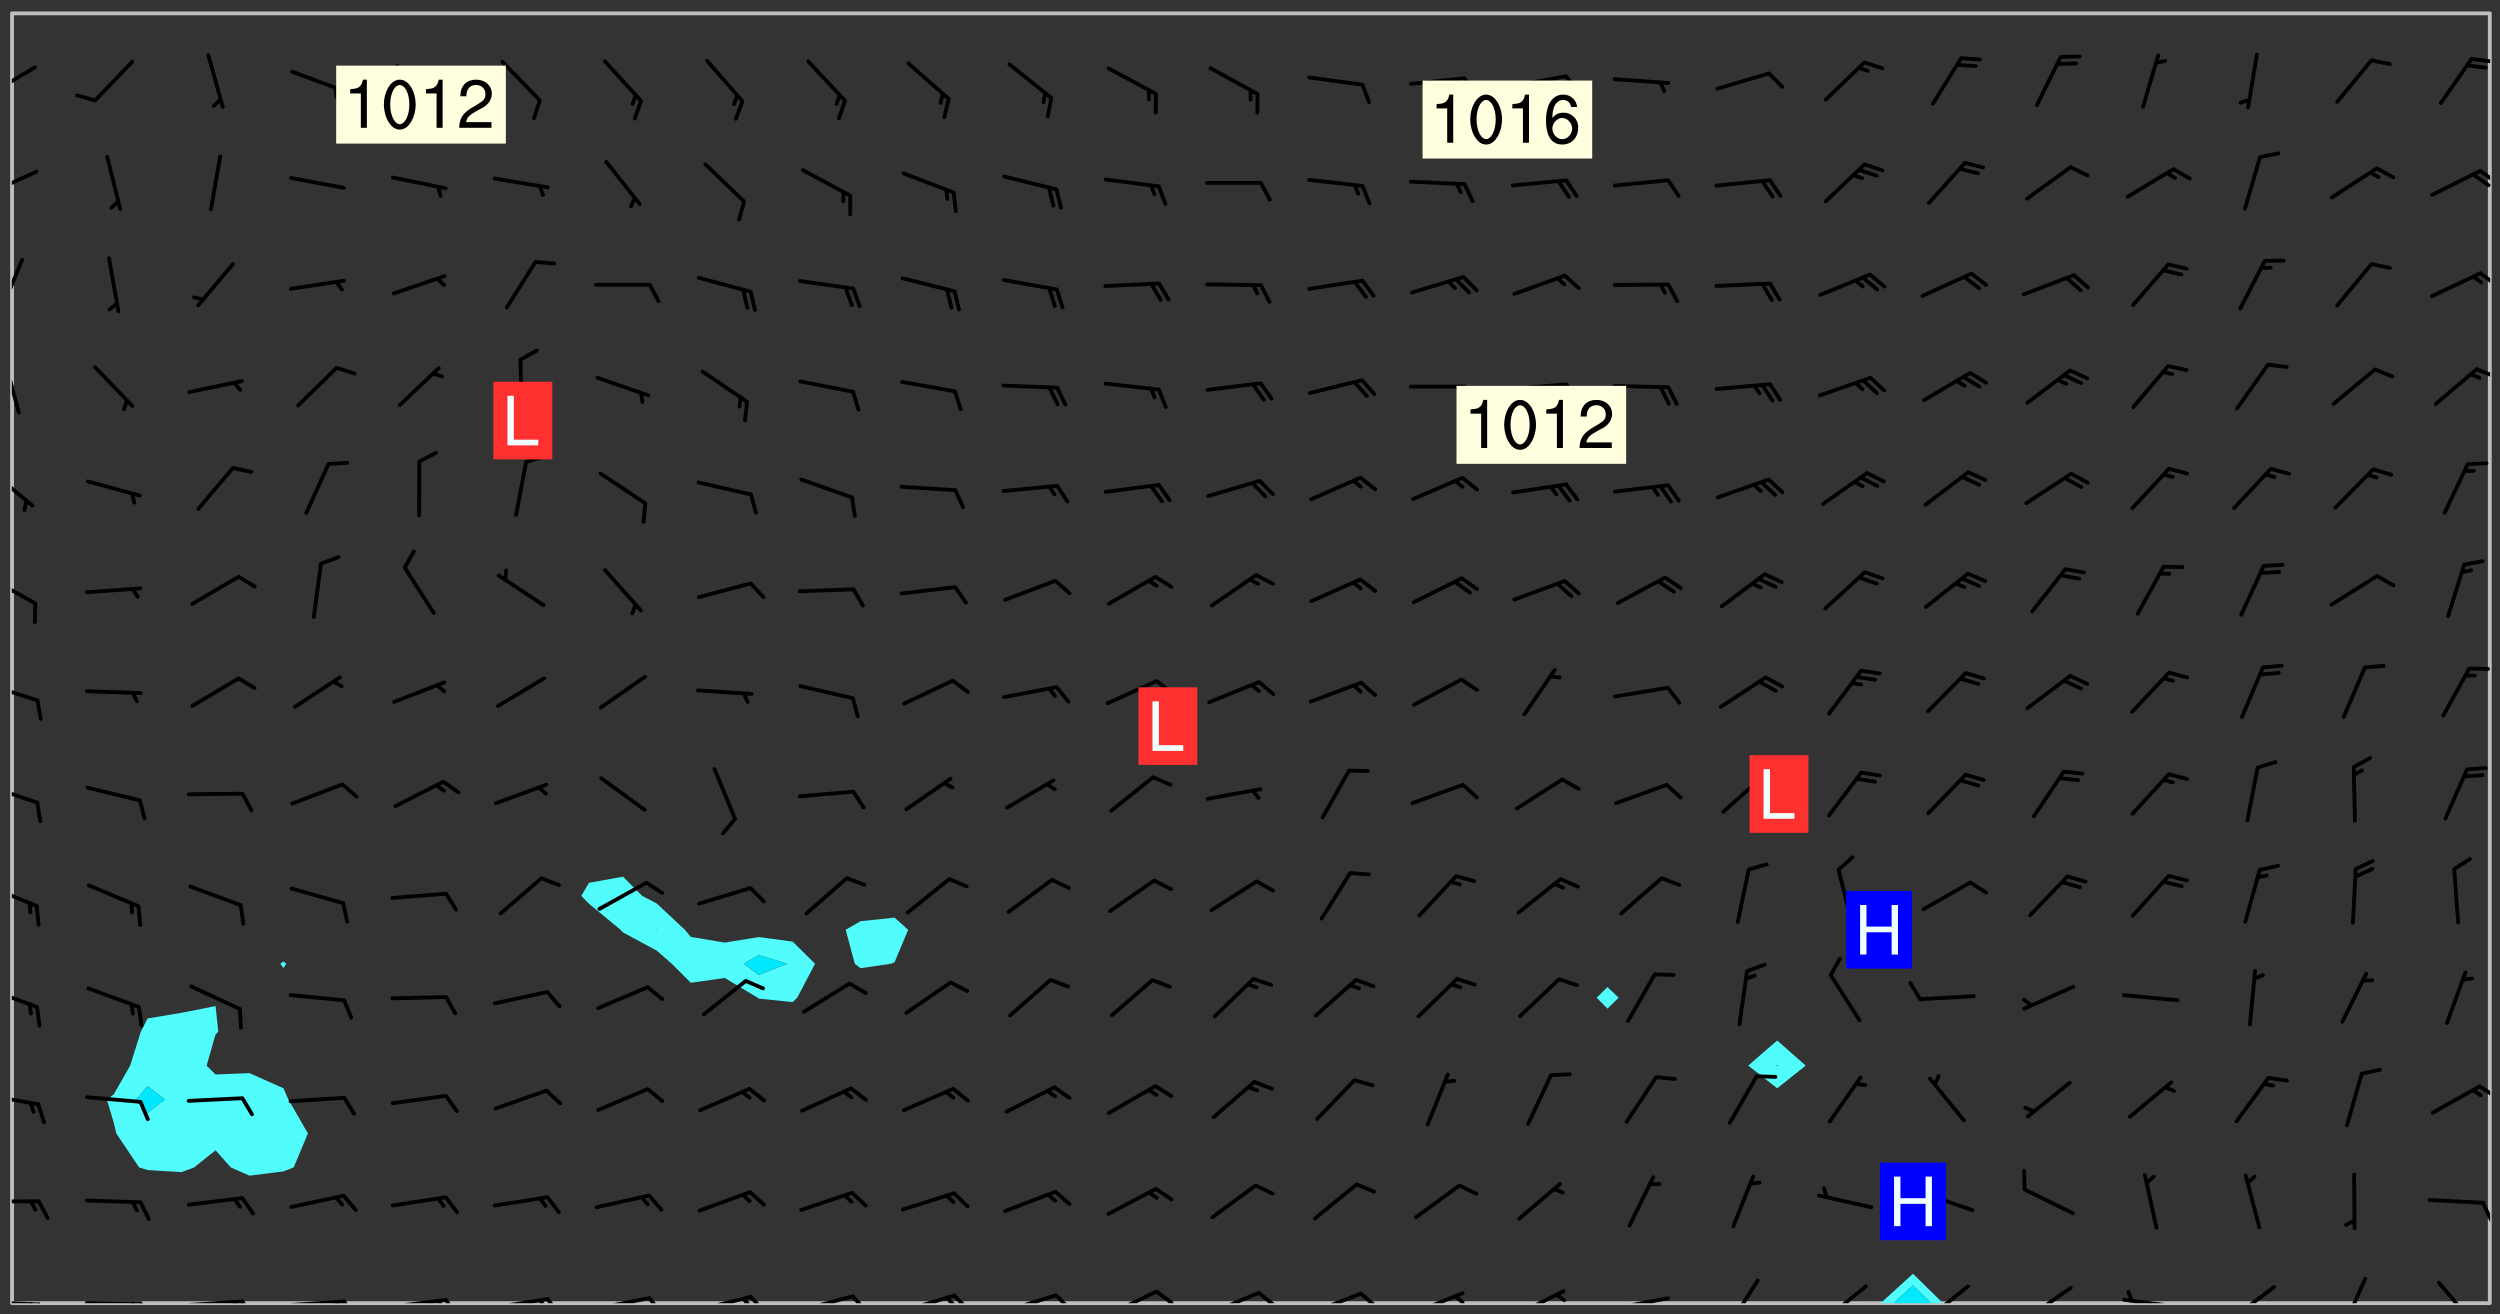 <svg xmlns="http://www.w3.org/2000/svg" role="img" xmlns:xlink="http://www.w3.org/1999/xlink" viewBox="142.45 309.95 326.84 171.84"><rect x="142.45" y="309.95" width="326.84" height="171.84" fill="#333333" stroke="none"/><defs><clipPath id="clip2"><path d="M 144 311.672 L 145 311.672 L 145 480.328 L 144 480.328 Z M 144 311.672"/></clipPath><clipPath id="clip3"><path d="M 144 311.672 L 468 311.672 L 468 480.328 L 144 480.328 Z M 144 311.672"/></clipPath><clipPath id="clip4"><path d="M 388 476 L 397 476 L 397 480.328 L 388 480.328 Z M 388 476"/></clipPath><clipPath id="clip5"><path d="M 389 478 L 395 478 L 395 480.328 L 389 480.328 Z M 389 478"/></clipPath><clipPath id="clip6"><path d="M 467 311.672 L 468 311.672 L 468 480.328 L 467 480.328 Z M 467 311.672"/></clipPath><clipPath id="clip7"><path d="M 144 479 L 148 479 L 148 480.328 L 144 480.328 Z M 144 479"/></clipPath><clipPath id="clip8"><path d="M 147 480 L 149 480 L 149 480.328 L 147 480.328 Z M 147 480"/></clipPath><clipPath id="clip9"><path d="M 146 480 L 148 480 L 148 480.328 L 146 480.328 Z M 146 480"/></clipPath><clipPath id="clip10"><path d="M 153 480 L 162 480 L 162 480.328 L 153 480.328 Z M 153 480"/></clipPath><clipPath id="clip11"><path d="M 160 480 L 163 480 L 163 480.328 L 160 480.328 Z M 160 480"/></clipPath><clipPath id="clip12"><path d="M 159 480 L 161 480 L 161 480.328 L 159 480.328 Z M 159 480"/></clipPath><clipPath id="clip13"><path d="M 166 479 L 175 479 L 175 480.328 L 166 480.328 Z M 166 479"/></clipPath><clipPath id="clip14"><path d="M 173 479 L 176 479 L 176 480.328 L 173 480.328 Z M 173 479"/></clipPath><clipPath id="clip15"><path d="M 172 479 L 175 479 L 175 480.328 L 172 480.328 Z M 172 479"/></clipPath><clipPath id="clip16"><path d="M 180 479 L 188 479 L 188 480.328 L 180 480.328 Z M 180 479"/></clipPath><clipPath id="clip17"><path d="M 187 479 L 189 479 L 189 480.328 L 187 480.328 Z M 187 479"/></clipPath><clipPath id="clip18"><path d="M 186 479 L 188 479 L 188 480.328 L 186 480.328 Z M 186 479"/></clipPath><clipPath id="clip19"><path d="M 193 479 L 201 479 L 201 480.328 L 193 480.328 Z M 193 479"/></clipPath><clipPath id="clip20"><path d="M 200 479 L 203 479 L 203 480.328 L 200 480.328 Z M 200 479"/></clipPath><clipPath id="clip21"><path d="M 199 479 L 201 479 L 201 480.328 L 199 480.328 Z M 199 479"/></clipPath><clipPath id="clip22"><path d="M 206 479 L 215 479 L 215 480.328 L 206 480.328 Z M 206 479"/></clipPath><clipPath id="clip23"><path d="M 213 479 L 216 479 L 216 480.328 L 213 480.328 Z M 213 479"/></clipPath><clipPath id="clip24"><path d="M 212 479 L 215 479 L 215 480.328 L 212 480.328 Z M 212 479"/></clipPath><clipPath id="clip25"><path d="M 220 479 L 228 479 L 228 480.328 L 220 480.328 Z M 220 479"/></clipPath><clipPath id="clip26"><path d="M 227 479 L 230 479 L 230 480.328 L 227 480.328 Z M 227 479"/></clipPath><clipPath id="clip27"><path d="M 233 479 L 241 479 L 241 480.328 L 233 480.328 Z M 233 479"/></clipPath><clipPath id="clip28"><path d="M 240 479 L 243 479 L 243 480.328 L 240 480.328 Z M 240 479"/></clipPath><clipPath id="clip29"><path d="M 239 479 L 241 479 L 241 480.328 L 239 480.328 Z M 239 479"/></clipPath><clipPath id="clip30"><path d="M 246 479 L 255 479 L 255 480.328 L 246 480.328 Z M 246 479"/></clipPath><clipPath id="clip31"><path d="M 253 479 L 256 479 L 256 480.328 L 253 480.328 Z M 253 479"/></clipPath><clipPath id="clip32"><path d="M 260 479 L 268 479 L 268 480.328 L 260 480.328 Z M 260 479"/></clipPath><clipPath id="clip33"><path d="M 266 479 L 270 479 L 270 480.328 L 266 480.328 Z M 266 479"/></clipPath><clipPath id="clip34"><path d="M 265 479 L 268 479 L 268 480.328 L 265 480.328 Z M 265 479"/></clipPath><clipPath id="clip35"><path d="M 273 479 L 281 479 L 281 480.328 L 273 480.328 Z M 273 479"/></clipPath><clipPath id="clip36"><path d="M 280 479 L 283 479 L 283 480.328 L 280 480.328 Z M 280 479"/></clipPath><clipPath id="clip37"><path d="M 287 478 L 294 478 L 294 480.328 L 287 480.328 Z M 287 478"/></clipPath><clipPath id="clip38"><path d="M 293 478 L 296 478 L 296 480.328 L 293 480.328 Z M 293 478"/></clipPath><clipPath id="clip39"><path d="M 300 478 L 308 478 L 308 480.328 L 300 480.328 Z M 300 478"/></clipPath><clipPath id="clip40"><path d="M 306 478 L 310 478 L 310 480.328 L 306 480.328 Z M 306 478"/></clipPath><clipPath id="clip41"><path d="M 313 478 L 321 478 L 321 480.328 L 313 480.328 Z M 313 478"/></clipPath><clipPath id="clip42"><path d="M 320 478 L 323 478 L 323 480.328 L 320 480.328 Z M 320 478"/></clipPath><clipPath id="clip43"><path d="M 326 478 L 334 478 L 334 480.328 L 326 480.328 Z M 326 478"/></clipPath><clipPath id="clip44"><path d="M 332 479 L 334 479 L 334 480.328 L 332 480.328 Z M 332 479"/></clipPath><clipPath id="clip45"><path d="M 340 478 L 348 478 L 348 480.328 L 340 480.328 Z M 340 478"/></clipPath><clipPath id="clip46"><path d="M 345 478 L 348 478 L 348 480.328 L 345 480.328 Z M 345 478"/></clipPath><clipPath id="clip47"><path d="M 353 479 L 361 479 L 361 480.328 L 353 480.328 Z M 353 479"/></clipPath><clipPath id="clip48"><path d="M 368 477 L 373 477 L 373 480.328 L 368 480.328 Z M 368 477"/></clipPath><clipPath id="clip49"><path d="M 380 477 L 387 477 L 387 480.328 L 380 480.328 Z M 380 477"/></clipPath><clipPath id="clip50"><path d="M 394 477 L 400 477 L 400 480.328 L 394 480.328 Z M 394 477"/></clipPath><clipPath id="clip51"><path d="M 407 478 L 414 478 L 414 480.328 L 407 480.328 Z M 407 478"/></clipPath><clipPath id="clip52"><path d="M 404 480 L 408 480 L 408 480.328 L 404 480.328 Z M 404 480"/></clipPath><clipPath id="clip53"><path d="M 419 479 L 428 479 L 428 480.328 L 419 480.328 Z M 419 479"/></clipPath><clipPath id="clip54"><path d="M 420 478 L 422 478 L 422 480.328 L 420 480.328 Z M 420 478"/></clipPath><clipPath id="clip55"><path d="M 433 477 L 440 477 L 440 480.328 L 433 480.328 Z M 433 477"/></clipPath><clipPath id="clip56"><path d="M 448 476 L 452 476 L 452 480.328 L 448 480.328 Z M 448 476"/></clipPath><clipPath id="clip57"><path d="M 461 477 L 467 477 L 467 480.328 L 461 480.328 Z M 461 477"/></clipPath><clipPath id="clip58"><path d="M 144 466 L 148 466 L 148 468 L 144 468 Z M 144 466"/></clipPath><clipPath id="clip59"><path d="M 466 466 L 468 466 L 468 470 L 466 470 Z M 466 466"/></clipPath><clipPath id="clip60"><path d="M 144 452 L 148 452 L 148 455 L 144 455 Z M 144 452"/></clipPath><clipPath id="clip61"><path d="M 466 451 L 468 451 L 468 454 L 466 454 Z M 466 451"/></clipPath><clipPath id="clip62"><path d="M 144 438 L 148 438 L 148 442 L 144 442 Z M 144 438"/></clipPath><clipPath id="clip63"><path d="M 144 425 L 148 425 L 148 429 L 144 429 Z M 144 425"/></clipPath><clipPath id="clip64"><path d="M 144 412 L 148 412 L 148 416 L 144 416 Z M 144 412"/></clipPath><clipPath id="clip65"><path d="M 144 399 L 148 399 L 148 402 L 144 402 Z M 144 399"/></clipPath><clipPath id="clip66"><path d="M 144 385 L 148 385 L 148 390 L 144 390 Z M 144 385"/></clipPath><clipPath id="clip67"><path d="M 144 371 L 147 371 L 147 377 L 144 377 Z M 144 371"/></clipPath><clipPath id="clip68"><path d="M 144 356 L 146 356 L 146 365 L 144 365 Z M 144 356"/></clipPath><clipPath id="clip69"><path d="M 465 357 L 468 357 L 468 360 L 465 360 Z M 465 357"/></clipPath><clipPath id="clip70"><path d="M 144 343 L 146 343 L 146 351 L 144 351 Z M 144 343"/></clipPath><clipPath id="clip71"><path d="M 466 345 L 468 345 L 468 348 L 466 348 Z M 466 345"/></clipPath><clipPath id="clip72"><path d="M 144 332 L 148 332 L 148 336 L 144 336 Z M 144 332"/></clipPath><clipPath id="clip73"><path d="M 466 332 L 468 332 L 468 334 L 466 334 Z M 466 332"/></clipPath><clipPath id="clip74"><path d="M 465 332 L 468 332 L 468 335 L 465 335 Z M 465 332"/></clipPath><clipPath id="clip75"><path d="M 144 318 L 148 318 L 148 323 L 144 323 Z M 144 318"/></clipPath><clipPath id="clip76"><path d="M 465 317 L 468 317 L 468 319 L 465 319 Z M 465 317"/></clipPath><g id="surface1241" clip-path="url(#clip1)"><path fill="#fff" fill-opacity="0" fill-rule="evenodd" d="M 0 0 L 1000 0 L 1000 1000 L 0 1000 Z M 0 0"/><path fill="#d3d3d3" fill-opacity="0" fill-rule="evenodd" d="M162.152 355.867L161.918 356.16 161.977 356.395 162.094 356.566 162.27 356.801 162.562 357.148 162.676 357.207 162.793 357.035 162.852 356.801 163.027 356.625 163.492 356.449 164.191 356.449 164.426 356.742 164.715 357.559 164.773 357.734 164.949 357.965 165.301 358.199 166 358.898 166.172 359.074 166.406 359.422 166.641 359.832 166.93 360.414 167.34 360.879 167.57 361.113 167.805 361.289 167.922 361.52 168.098 361.812 168.27 362.977 168.27 363.211 168.328 363.5 168.387 363.617 168.504 363.734 168.852 364.145 168.969 364.316 169.145 364.492 169.32 364.727 169.438 364.898 169.609 365.25 169.668 365.484 169.902 365.891 170.137 365.832 169.961 366.008 169.902 366.938 169.32 366.938 169.086 366.824 168.738 366.938 168.621 367.055 168.562 367.348 168.504 367.523 168.387 367.695 167.922 367.988 167.863 368.223 167.805 368.336 167.805 368.98 167.863 369.152 167.863 369.562 167.922 369.621 167.922 370.027 167.98 370.434 168.098 370.609 168.156 370.668 168.387 371.309 168.328 371.602 168.328 372.301 168.27 372.883 168.27 373.117 168.211 373.348 168.156 373.699 168.156 375.621 168.211 375.738 168.637 375.738 168.27 375.855 168.246 376.207 169.137 377.375 170.879 377.914 172.219 378.273 172.219 378.812 172.309 379.621 172.844 380.336 174.363 380.605 175.254 380.52 175.344 381.684 175.879 381.863 177.039 381.684 179.094 380.699 180.254 380.336 182.133 380.16 183.828 379.98 183.648 380.699 182.133 380.785 180.883 380.875 180.078 381.145 179.004 381.953 179.273 382.672 179.809 383.57 179.629 384.195 179.363 385.004 179.629 386.082 180.254 386.98 181.059 387.16 182.309 386.98 182.043 387.703 182.141 388.207 182.195 388.5 182.195 388.672 182.254 388.965 182.254 389.371 182.43 389.488 182.781 389.605 183.188 389.605 183.48 389.43 183.594 389.312 183.652 389.195 183.77 388.965 183.828 388.789 184.18 388.324 184.41 388.148 184.586 388.09 184.762 388.148 184.82 388.324 184.938 389.312 184.992 389.781 185.051 389.953 185.168 390.188 185.344 390.246 186.16 390.305 186.449 390.305 186.566 390.539 186.625 390.945 186.684 391.297 186.684 392.402 186.801 392.695 186.918 393.043 187.207 393.742 187.383 394.094 187.965 394.848 188.316 395.023 188.488 395.082 188.957 395.316 189.598 395.781 189.945 396.016 190.238 396.191 190.531 396.246 190.762 396.309 191.578 396.656 191.871 396.832 191.984 397.004 192.336 397.355 192.453 397.531 192.977 398.172 192.977 398.461 193.035 398.812 193.035 399.16 193.094 399.512 193.152 399.801 193.27 399.859 193.441 399.918 193.617 399.918 194.199 400.152 194.375 400.27 194.551 400.559 194.727 400.793 194.84 401.027 195.133 401.258 195.25 401.375 195.25 401.785 195.309 401.84 195.598 402.074 195.832 402.191 195.891 402.309 196.008 402.48 196.066 402.598 196.297 402.832 196.355 403.008 196.59 403.066 196.707 403.125 196.59 403.238 196.531 403.355 196.531 403.473 196.414 403.766 196.297 404.055 196.297 404.637 196.473 404.754 196.59 404.812 196.648 404.93 196.766 405.047 196.879 405.105 197.055 405.453 197.113 405.805 197.172 406.211 197.172 406.387 197.113 406.562 196.996 407.262 196.996 407.434 197.113 407.609 197.406 407.902 197.812 407.902 197.988 408.02 198.105 408.191 198.223 408.484 198.223 408.719 197.695 408.719 197.465 408.484 197.23 408.484 197.055 408.543 196.996 409.242 197.055 409.59 197.172 409.766 197.348 410.176 197.465 410.406 197.754 410.875 197.93 410.93 198.453 410.93 198.688 410.988 199.445 411.629 199.504 411.922 199.504 412.156 199.562 412.215 199.793 412.562 199.793 412.914 199.676 413.086 199.676 413.379 199.969 413.668 200.262 413.844 200.434 413.902 200.727 414.078 201.02 414.195 201.602 414.602 201.891 414.836 202.184 415.012 202.402 415.172 202.418 415.184 202.648 415.359 203.289 415.883 203.465 416.117 203.582 416.293 203.758 416.469 203.871 416.641 203.871 417.281 203.988 417.457 204.457 417.574 205.039 417.691 205.273 417.75 205.504 417.863 205.797 417.98 205.91 418.039 206.496 418.391 206.785 418.562 206.961 418.625 207.137 418.68 207.312 418.738 208.012 419.09 208.301 419.266 208.535 419.32 208.824 419.496 209.059 419.613 209.699 420.02 209.992 420.137 210.164 420.195 210.398 420.254 210.809 420.312 211.039 420.371 211.273 420.488 211.332 420.66 210.922 420.836 211.391 420.895 211.449 421.188 211.562 421.422 211.738 421.477 211.973 421.535 212.148 421.594 212.555 421.711 213.195 421.945 213.312 422.117 213.371 422.352 213.371 422.527 213.312 422.645 213.254 423.051 213.488 423.285 213.605 423.344 213.953 423.461 214.594 423.691 214.77 423.809 215.059 423.926 215.234 424.102 215.469 424.566 216.051 425.672 216.227 425.848 216.574 426.023 216.75 426.141 217.102 426.258 218.148 426.781 218.383 426.84 218.848 426.953 219.141 427.012 219.605 427.188 220.363 427.77 220.598 428.004 220.945 428.469 221.121 428.645 221.41 428.879 222.227 429.578 222.52 429.754 222.809 430.043 223.102 430.219 223.395 430.508 224.09 431.148 224.266 431.324 224.559 431.559 224.848 431.793 225.316 432.082 225.957 432.664 226.305 432.898 226.539 433.191 226.887 433.539 227.238 434.004 228.172 434.996 228.52 435.402 228.637 435.578 228.871 435.637 228.984 435.754 229.629 435.93 229.859 436.043 230.094 436.102 230.387 436.277 230.617 436.395 231.551 437.094 231.957 437.5 232.191 437.676 232.598 437.852 232.832 437.969 233.648 438.316 233.996 438.551 234.23 438.668 234.523 438.957 234.754 439.074 235.512 439.426 235.863 439.598 236.094 439.656 236.387 439.773 236.621 439.832 237.492 440.008 238.309 440.008 238.777 440.238 238.949 440.297 239.824 440.996 240.289 441.113 240.582 441.172 240.758 441.23 240.988 441.289 241.457 441.348 241.805 441.406 242.156 441.465 242.562 441.523 242.855 441.523 243.027 441.582 243.027 441.812 243.203 441.988 243.496 441.988 243.844 442.047 244.195 442.105 244.895 442.223 245.535 442.223 246 441.988 246.293 441.812 246.465 441.695 246.875 441.523 247.164 441.348 248.098 440.883 248.566 440.59 249.09 440.297 249.555 440.125 250.02 439.949 251.07 439.484 251.359 439.367 251.77 439.25 252.059 439.133 252.586 438.957 254.102 438.258 254.684 437.91 254.973 437.852 255.266 437.793 255.613 437.676 256.488 437.445 256.84 437.328 256.953 437.328 257.188 437.27 258.062 437.035 258.297 436.977 259.109 436.977 259.461 436.918 260.277 436.801 260.449 436.742 260.801 436.688 261.094 436.629 261.324 436.57 262.141 436.395 262.316 436.336 262.664 436.336 262.898 436.277 263.363 436.16 264.121 435.988 264.355 435.93 264.703 435.93 265.113 435.812 265.402 435.754 266.688 435.695 266.977 435.695 267.387 435.637 267.617 435.578 267.793 435.578 268.668 435.461 269.074 435.461 269.484 435.344 269.832 435.344 270.184 435.23 271.055 435.172 272.805 435.172 273.852 435.461 274.262 435.578 274.551 435.695 274.902 435.812 275.191 435.93 276.242 436.102 276.531 436.16 276.824 436.16 277.117 436.219 277.289 436.277 277.699 436.336 277.871 436.395 277.988 436.453 278.105 436.453 278.223 436.512 278.574 436.57 278.688 436.57 279.098 436.637 281.02 437.031 282.945 437.426 284.465 437.875 286.16 438.594 288.305 439.398 289.91 438.68 291.34 437.875 292.5 436.797 293.75 436.348 296.785 435.629 298.66 435.27 300.805 433.922 303.039 432.668 305.539 431.41 307.234 430.961 309.02 430.781 310.18 430.512 310.805 431.051 312.145 430.781 312.859 429.793 313.844 428.449 314.289 428.27 315.094 427.91 316.969 427.371 318.754 426.922 320.004 426.652 321.164 426.562 322.863 426.473 324.824 426.203 326.074 426.113 326.613 426.113 327.238 426.023 328.129 426.023 330.273 425.844 332.684 425.664 335.273 425.574 336.969 425.754 338.578 425.844 340.008 426.203 341.168 426.922 343.043 427.91 344.203 429.438 344.469 430.152 345.098 430.242 345.453 431.141 345.988 431.68 346.523 433.207 347.598 433.566 348.133 433.566 347.328 434.102 347.418 435.809 348.133 438.504 349.023 439.309 349.918 440.297 350.633 441.555 352.418 442.094 353.938 441.914 354.293 443.258 355.902 442.453 356.883 441.914 357.152 442.184 357.469 441.969 357.688 441.824 358.488 442.273 358.938 441.914 359.293 441.914 359.828 441.645 360.367 440.926 360.902 440.656 361.527 439.668 362.688 440.117 363.527 440.488 364.922 441.105 366.617 440.926 368.223 440.926 370.008 441.016 370.188 439.309 370.723 437.965 371.527 438.234 372.02 439.082 372.422 439.488 372.332 440.027 372.332 440.387 373.047 440.836 373.758 440.566 375.188 440.566 375.547 441.555 375.992 442.812 376.707 444.156 377.957 444.785 379.652 445.414 380.367 445.234 380.547 444.695 381.527 444.605 381.977 444.965 382.062 446.223 381.797 446.852 381.262 447.031 381.262 447.57 381.977 448.555 382.242 449.094 383.227 450.082 384.027 451.16 383.762 451.52 383.672 452.418 383.047 454.75 382.691 456.816 382.602 458.609 382.422 459.328 382.332 459.867 382.332 461.305 381.352 463.188 380.992 464.895 380.457 465.793 379.652 466.961 379.387 467.5 381.441 468.754 381.527 469.113 381.172 469.652 381.082 469.473 381.082 470.281 381.172 471.719 380.727 472.434 379.652 472.527 379.387 473.242 379.922 474.141 380.727 474.859 381.887 475.668 383.227 475.938 383.672 476.297 383.316 476.746 381.527 476.656 380.277 476.207 379.562 475.488 378.938 475.398 378.762 478.988 378.574 480.297 467.934 480.297 467.934 311.703 412.664 311.703 412.664 360.785 413.426 360.91 416.715 361.453 418.738 364.289 418.738 367.043 421.09 367.375 423.438 367.707 427.488 367.707 426.109 371.867 424.086 372.574 422.062 373.277 421.52 373.621 418.926 375.238 418.738 375.355 416.715 373.277 415.984 370.535 413.312 368.457 411.938 364.957 411.871 364.875 409.914 362.203 412.664 360.785 412.664 311.703 294.422 311.703 294.422 403.117 294.539 403.148 294.672 403.16 294.746 403.234 294.852 403.281 294.941 403.34 295.027 403.398 295.117 403.457 295.414 403.754 295.473 403.844 295.504 403.961 295.531 404.078 295.547 404.215 295.516 404.332 295.457 404.422 295.398 404.508 295.355 404.613 295.309 404.715 295.281 404.836 295.281 404.98 295.457 405.25 295.605 405.398 295.68 405.484 295.754 405.559 295.797 405.664 295.859 405.754 295.918 405.84 295.961 405.945 296.02 406.035 296.066 406.137 296.109 406.242 296.168 406.328 296.285 406.508 296.359 406.582 296.422 406.668 296.48 406.758 296.523 406.863 296.582 406.953 296.641 407.039 296.703 407.129 296.762 407.219 296.805 407.32 296.922 407.5 296.996 407.574 297.055 407.66 297.129 407.734 297.219 407.793 297.324 407.84 297.473 407.84 297.605 407.824 297.738 407.84 297.84 407.793 297.914 407.719 297.961 407.617 297.945 407.484 297.945 407.336 297.898 407.23 297.871 407.113 297.824 407.012 297.797 406.891 297.754 406.789 297.691 406.699 297.648 406.598 297.605 406.492 297.574 406.375 297.559 406.242 297.547 406.105 297.633 406.047 297.691 405.961 297.812 405.93 297.855 406.035 297.871 406.168 297.871 406.285 297.93 406.387 297.988 406.477 298.078 406.535 298.227 406.684 298.285 406.773 298.328 406.879 298.316 406.98 298.402 407.039 298.508 407.086 298.594 407.145 298.684 407.203 298.758 407.277 298.641 407.305 298.535 407.352 298.449 407.41 298.375 407.484 298.316 407.574 298.254 407.66 298.227 407.781 298.18 407.883 298.137 407.988 298.105 408.105 298.094 408.238 298.078 408.371 298.078 408.52 298.105 408.637 298.152 408.742 298.195 408.844 298.254 408.934 298.328 409.008 298.418 409.066 298.492 409.141 298.582 409.199 298.641 409.289 298.684 409.395 298.73 409.496 298.848 409.527 298.98 409.543 299.129 409.543 299.246 409.512 299.352 409.555 299.395 409.66 299.441 409.762 299.469 409.883 299.5 410 299.527 410.117 299.559 410.238 299.586 410.355 299.691 410.398 299.793 410.445 299.926 410.43 300.074 410.578 300.137 410.664 300.211 410.738 300.281 410.812 300.371 410.875 300.477 410.918 300.578 410.961 300.695 410.992 300.832 411.008 300.949 410.977 301.023 410.902 301.051 410.785 301.039 410.652 301.008 410.531 300.98 410.414 301.023 410.309 301.141 410.309 301.23 410.371 301.348 410.398 301.496 410.398 301.629 410.414 301.777 410.414 301.91 410.43 302.043 410.414 302.191 410.414 302.324 410.398 302.457 410.387 302.594 410.398 302.711 410.371 302.844 410.355 303.035 410.297 302.977 410.473 302.961 410.605 302.934 410.727 302.918 410.859 302.859 410.945 302.727 410.961 302.621 411.008 302.516 411.051 302.398 411.082 302.281 411.109 302.016 411.141 301.867 411.141 301.734 411.156 301.66 411.23 301.719 411.316 301.867 411.465 301.984 411.645 302.059 411.715 302.148 411.777 302.238 411.836 302.324 411.895 302.414 411.953 302.516 411.996 302.621 412.059 302.727 412.102 302.812 412.16 302.918 412.207 303.02 412.25 303.199 412.367 303.258 412.457 303.215 412.559 303.168 412.664 303.184 412.797 303.406 413.02 303.465 413.109 303.508 413.211 303.539 413.332 303.582 413.434 303.598 413.566 303.629 413.684 303.641 413.82 303.672 413.938 303.82 414.086 303.922 414.129 304.027 414.172 304.145 414.203 304.277 414.219 304.414 414.234 304.531 414.234 304.648 414.203 304.738 414.145 304.781 414.039 304.828 413.938 304.871 413.832 304.902 413.715 304.914 413.582 304.914 413.434 304.902 413.301 304.887 413.168 304.855 413.051 304.812 412.945 304.766 412.84 304.723 412.738 304.68 412.633 304.664 412.5 304.68 412.367 304.707 412.25 304.738 412.133 304.766 412.012 304.812 411.91 304.902 411.852 304.988 411.789 305.062 411.715 305.152 411.656 305.375 411.434 305.434 411.348 305.508 411.273 305.625 411.094 305.684 411.008 305.684 410.859 305.609 410.785 305.508 410.738 305.402 410.695 305.301 410.652 305.242 410.562 305.195 410.457 305.168 410.34 305.258 410.281 305.375 410.25 305.477 410.207 305.656 410.09 305.805 409.941 305.816 409.809 305.805 409.703 305.715 409.645 305.582 409.66 305.434 409.66 305.301 409.676 305.168 409.66 305.047 409.629 304.961 409.57 304.887 409.496 304.828 409.406 304.766 409.32 304.648 409.141 304.59 409.055 304.621 408.934 304.707 408.875 304.828 408.844 304.887 408.758 304.887 408.637 304.855 408.52 304.797 408.43 304.738 408.344 304.691 408.238 304.664 408.121 304.648 407.988 304.707 407.898 304.781 407.824 304.871 407.766 304.988 407.586 305.062 407.512 305.121 407.426 305.27 407.277 305.391 407.246 305.523 407.23 305.656 407.246 305.73 407.32 305.773 407.426 305.789 407.559 305.758 407.676 305.641 407.707 305.508 407.719 305.359 407.867 305.316 407.973 305.27 408.074 305.242 408.195 305.211 408.312 305.211 408.461 305.242 408.578 305.285 408.684 305.344 408.773 305.418 408.844 305.492 408.918 305.609 408.949 305.73 408.977 305.848 408.949 305.98 408.934 306.098 408.934 306.188 408.992 306.262 409.066 306.309 409.172 306.367 409.258 306.469 409.305 306.602 409.32 306.707 409.363 306.793 409.422 306.781 409.527 306.707 409.602 306.527 409.719 306.469 409.809 306.379 409.867 306.309 409.941 306.234 410.016 306.172 410.105 306.145 410.223 306.129 410.355 306.145 410.488 306.129 410.621 306.129 410.77 306.145 410.902 306.172 411.02 306.203 411.141 306.277 411.215 306.367 411.273 306.453 411.332 306.543 411.391 306.66 411.422 306.66 411.508 306.559 411.555 306.469 411.613 306.203 411.645 306.086 411.672 305.938 411.672 305.832 411.715 305.73 411.762 305.672 411.852 305.609 412.086 305.598 412.219 305.566 412.34 305.551 412.473 305.551 412.766 305.539 412.898 305.551 413.035 305.566 413.168 305.699 413.184 305.832 413.195 305.953 413.227 306.039 413.285 306.113 413.359 306.16 413.465 306.203 413.566 306.219 413.699 306.219 414.145 306.203 414.277 306.203 414.723 306.234 414.988 306.262 415.105 306.277 415.238 306.309 415.355 306.395 415.566 306.426 415.832 306.426 415.98 306.395 416.098 306.367 416.215 306.336 416.336 306.309 416.453 306.277 416.57 306.246 416.691 306.234 416.824 306.219 416.957 306.309 417.016 306.426 416.984 306.527 417 306.574 417.105 306.543 417.371 306.543 417.812 306.5 417.918 306.453 418.023 306.41 418.125 306.367 418.23 306.309 418.316 306.277 418.438 306.234 418.555 306.203 418.672 306.188 418.805 306.203 418.938 306.262 419.027 306.367 419.074 306.453 419.133 306.512 419.219 306.5 419.355 306.469 419.473 306.426 419.574 306.426 420.02 306.41 420.152 306.41 420.301 306.379 420.418 306.336 420.523 306.309 420.641 306.262 420.746 306.219 420.848 306.188 420.969 306.16 421.086 306.129 421.219 306.098 421.336 306.07 421.453 306.027 421.559 305.996 421.676 305.965 421.797 305.953 421.93 305.938 422.062 305.938 422.359 305.965 422.477 305.965 422.625 306.012 423.023 306.039 423.141 306.098 423.23 306.219 423.262 306.367 423.262 306.5 423.246 306.559 423.336 306.559 423.453 306.5 423.543 306.41 423.602 306.309 423.645 306.203 423.691 306.113 423.75 306.027 423.809 305.891 423.824 305.773 423.793 305.641 423.777 305.539 423.824 305.477 423.91 305.465 424.047 305.449 424.18 305.418 424.297 305.391 424.414 305.375 424.547 305.344 424.668 305.344 424.965 305.359 425.098 305.391 425.215 305.391 425.363 305.402 425.496 305.402 425.645 305.375 425.762 305.328 425.863 305.301 425.984 305.27 426.102 305.211 426.191 305.137 426.266 305.035 426.309 304.93 426.355 304.812 426.383 304.691 426.414 304.59 426.367 304.648 426.281 304.754 426.234 304.781 426.117 304.812 426 304.84 425.879 304.871 425.762 304.871 425.613 304.887 425.48 304.855 425.363 304.812 425.258 304.707 425.273 304.633 425.348 304.531 425.391 304.441 425.453 304.367 425.527 304.324 425.629 304.309 425.762 304.277 425.879 304.25 426 304.219 426.117 304.191 426.234 304.16 426.355 304.133 426.473 304.102 426.59 304.059 426.695 303.969 426.754 303.879 426.754 303.762 426.723 303.73 426.637 303.746 426.5 303.715 426.383 303.715 426.234 303.703 426.102 303.703 425.953 303.641 425.719 303.613 425.598 303.57 425.496 303.523 425.391 303.465 425.305 303.406 425.215 303.363 425.109 303.301 425.023 303.152 424.875 303.082 424.801 302.977 424.754 302.871 424.711 302.77 424.668 302.473 424.371 302.383 424.297 302.297 424.238 302.191 424.195 302.102 424.133 302.016 424.074 301.91 424.031 301.82 423.973 301.734 423.91 301.66 423.84 301.555 423.793 301.469 423.734 301.363 423.691 301.273 423.629 301.172 423.586 301.066 423.543 300.98 423.484 300.875 423.438 300.77 423.395 300.668 423.348 300.578 423.289 300.477 423.246 300.371 423.203 300.281 423.141 300.164 423.113 300.031 423.098 299.898 423.113 299.75 423.113 299.617 423.129 299.5 423.098 299.41 423.039 299.336 422.965 299.246 422.906 299.145 422.859 298.996 422.859 298.875 422.832 298.773 422.789 298.699 422.715 298.582 422.535 298.492 422.477 298.391 422.434 298.301 422.371 298.195 422.328 298.105 422.27 298.02 422.211 297.914 422.164 297.855 422.078 297.797 421.988 297.754 421.883 297.707 421.781 297.633 421.707 297.547 421.648 297.473 421.574 297.383 421.516 297.16 421.293 297.117 421.188 297.086 420.922 297.191 420.879 297.336 420.879 297.441 420.922 297.516 420.996 297.605 421.055 297.691 421.113 297.797 421.16 297.887 421.219 298.035 421.367 298.105 421.441 298.254 421.59 298.316 421.676 298.391 421.75 298.477 421.809 298.551 421.883 298.641 421.945 298.73 422.004 298.816 422.062 299.086 422.238 299.188 422.285 299.293 422.328 299.395 422.371 299.441 422.297 299.5 422.211 299.574 422.137 299.645 422.062 299.75 422.105 299.824 422.18 299.883 422.27 299.926 422.371 299.973 422.477 300.016 422.582 300.137 422.609 300.254 422.582 300.328 422.492 300.371 422.387 300.43 422.297 300.504 422.223 300.609 422.18 300.727 422.152 300.859 422.164 300.949 422.223 301.098 422.371 301.156 422.461 301.199 422.566 301.246 422.668 301.289 422.773 301.332 422.875 301.438 422.922 301.543 422.965 301.676 422.98 301.762 422.922 301.82 422.832 301.895 422.758 302 422.715 302.117 422.742 302.223 422.789 302.324 422.832 302.43 422.875 302.531 422.922 302.711 423.039 302.711 423.156 302.695 423.289 302.711 423.422 302.727 423.559 302.785 423.645 302.887 423.691 303.008 423.719 303.125 423.75 303.273 423.75 303.391 423.719 303.449 423.629 303.629 423.512 303.688 423.422 303.762 423.348 303.82 423.262 303.938 423.082 304.117 422.965 304.234 422.996 304.324 423.055 304.367 423.129 304.352 423.262 304.352 423.379 304.441 423.438 304.59 423.438 304.723 423.422 304.855 423.41 305.121 423.379 305.227 423.336 305.344 423.305 305.465 423.277 305.539 423.203 305.609 423.129 305.672 423.039 305.656 422.934 305.609 422.832 305.508 422.789 305.402 422.773 305.285 422.801 305.02 422.832 304.871 422.832 304.797 422.758 304.707 422.699 304.59 422.668 304.473 422.641 304.34 422.625 304.191 422.625 304.059 422.641 303.762 422.641 303.656 422.594 303.508 422.445 303.465 422.344 303.406 422.254 303.629 422.031 303.715 421.973 303.82 421.93 303.938 421.898 304.07 421.883 304.203 421.898 304.34 421.914 304.441 421.957 304.574 421.945 304.664 421.883 304.766 421.84 304.828 421.75 304.781 421.648 304.691 421.59 304.574 421.559 304.473 421.516 304.414 421.426 304.352 421.336 304.352 421.219 304.367 421.086 304.473 421.039 304.547 420.969 304.547 420.848 304.457 420.789 304.426 420.672 304.516 420.613 304.59 420.539 304.633 420.434 304.691 420.344 304.738 420.242 304.754 420.109 304.754 419.961 304.707 419.855 304.664 419.754 304.574 419.695 304.441 419.68 304.34 419.637 304.203 419.621 304.086 419.59 303.641 419.59 303.508 419.574 303.375 419.562 303.242 419.547 303.125 419.516 302.977 419.516 302.844 419.5 302.711 419.488 302.445 419.457 302.324 419.414 302.238 419.355 302.164 419.281 302.164 419.133 302.176 419 302.281 418.953 302.383 418.91 302.516 418.895 302.668 418.895 302.801 418.879 303.094 418.879 303.215 418.91 303.316 418.953 303.406 419.012 303.641 419.074 303.762 419.027 303.852 418.969 303.953 418.926 304.086 418.91 304.191 418.953 304.293 419 304.426 419.012 304.547 418.984 304.691 418.984 304.812 418.953 304.93 418.926 305.035 418.879 305.109 418.805 305.195 418.746 305.344 418.598 305.402 418.512 305.449 418.406 305.477 418.289 305.492 418.184 305.391 418.141 305.301 418.082 305.184 418.051 305.078 418.008 304.988 417.945 304.914 417.859 304.84 417.785 304.738 417.742 304.633 417.695 304.531 417.652 304.473 417.562 304.426 417.461 304.34 417.25 304.277 417.164 304.219 417.074 304.145 417 304.059 416.941 303.789 416.941 303.672 416.973 303.582 417.031 303.48 417.074 303.348 417.09 303.242 417.074 303.215 416.957 303.152 416.867 303.035 416.836 302.934 416.793 302.785 416.645 302.754 416.527 302.738 416.422 302.812 416.348 302.992 416.23 303.109 416.203 303.227 416.172 303.363 416.188 303.465 416.23 303.57 416.273 303.672 416.32 303.777 416.363 303.895 416.395 304.027 416.41 304.145 416.438 304.277 416.453 304.383 416.438 304.473 416.379 304.398 416.305 304.293 416.262 304.219 416.188 304.145 416.098 303.996 415.949 303.91 415.891 303.82 415.832 303.746 415.758 303.656 415.699 303.555 415.652 303.434 415.625 303.332 415.578 303.227 415.535 303.109 415.504 303.008 415.461 302.887 415.43 302.738 415.43 302.621 415.461 302.516 415.504 302.43 415.566 302.25 415.684 302.164 415.742 302.074 415.801 301.969 415.848 301.883 415.906 301.777 415.949 301.676 415.992 301.57 416.039 301.496 416.113 301.438 416.203 301.379 416.289 301.332 416.395 301.273 416.48 301.199 416.555 301.066 416.543 300.949 416.512 300.832 416.512 300.758 416.586 300.668 416.645 300.594 416.719 300.504 416.777 300.418 416.836 300.312 416.883 300.211 416.926 300.074 416.941 299.973 416.898 299.824 416.75 299.719 416.703 299.633 416.703 299.527 416.75 299.426 416.793 299.305 416.824 299.188 416.793 299.113 416.719 299.113 416.602 299.145 416.48 299.219 416.41 299.277 416.32 299.352 416.246 299.469 416.215 299.574 416.172 299.867 416.172 300 416.156 300.137 416.141 300.238 416.098 300.328 416.039 300.43 415.992 300.52 415.934 300.652 415.922 300.742 415.98 300.875 415.992 300.965 415.934 301.051 415.875 301.156 415.832 301.246 415.773 301.332 415.711 301.422 415.652 301.57 415.504 301.629 415.418 301.688 415.328 301.793 415.285 301.926 415.27 302.043 415.297 302.164 415.328 302.223 415.27 302.281 415.18 302.312 414.914 302.34 414.797 302.445 414.809 302.578 414.824 302.68 414.781 302.77 414.723 302.828 414.633 302.902 414.559 302.961 414.469 303.008 414.367 303.02 414.234 303.008 414.102 302.961 413.996 302.812 413.848 302.754 413.758 302.695 413.672 302.652 413.566 302.652 413.121 302.668 412.988 302.668 412.84 302.68 412.707 302.621 412.648 302.531 412.707 302.43 412.664 302.25 412.547 302.164 412.488 302.102 412.398 302.043 412.309 301.969 412.234 301.883 412.176 301.762 412.207 301.66 412.219 301.555 412.266 301.469 412.324 301.363 412.367 301.215 412.516 301.125 412.574 301.039 412.633 300.949 412.695 300.844 412.738 300.711 412.754 300.711 412.633 300.816 412.59 300.934 412.559 301.008 412.488 301.051 412.383 301.051 412.234 301.023 412.117 300.875 411.969 300.742 411.953 300.594 411.953 300.477 411.984 300.371 412.027 300.27 412.07 300.18 412.133 300.062 412.16 299.988 412.086 300 411.953 299.957 411.852 299.914 411.746 299.824 411.688 299.707 411.715 299.586 411.746 299.469 411.777 299.367 411.82 299.246 411.852 299.145 411.895 299.039 411.938 298.949 411.996 298.848 412.012 298.848 411.895 298.863 411.762 298.805 411.672 298.73 411.715 298.582 411.863 298.523 411.953 298.449 412.027 298.402 412.133 298.359 412.234 298.285 412.309 298.227 412.398 298.152 412.473 298.094 412.559 298.02 412.633 297.93 412.695 297.855 412.766 297.781 412.84 297.68 412.855 297.547 412.871 297.441 412.828 297.441 412.707 297.59 412.559 297.633 412.457 297.691 412.367 297.738 412.266 297.781 412.16 297.84 412.07 297.871 411.953 297.914 411.852 297.945 411.73 297.973 411.613 298.02 411.508 298.062 411.406 298.105 411.301 298.18 411.23 298.27 411.168 298.359 411.109 298.461 411.066 298.758 411.066 299.023 411.035 299.129 410.992 299.055 410.918 298.938 410.887 298.832 410.844 298.742 410.785 298.641 410.738 298.551 410.68 298.449 410.637 298.344 410.594 298.254 410.531 298.168 410.473 298.062 410.43 297.961 410.387 297.84 410.355 297.723 410.324 297.621 410.281 297.5 410.25 297.398 410.207 297.309 410.148 297.266 410.043 297.25 409.91 297.352 409.867 297.484 409.852 297.621 409.867 297.754 409.852 297.855 409.809 297.914 409.719 297.93 409.613 297.84 409.555 297.766 409.48 297.664 409.438 297.574 409.379 297.426 409.23 297.383 409.125 297.367 408.992 297.367 408.699 297.309 408.609 297.219 408.551 297.145 408.477 297.102 408.371 297.07 408.254 297.012 408.164 296.938 408.09 296.82 408.062 296.746 407.988 296.656 407.93 296.566 407.867 296.48 407.809 296.406 407.734 296.348 407.648 296.301 407.543 296.215 407.484 296.066 407.336 295.871 407.277 295.738 407.293 295.637 407.336 295.562 407.41 295.516 407.512 295.473 407.617 295.414 407.707 295.355 407.793 295.059 408.09 294.969 408.148 294.883 408.148 294.82 408.062 294.777 407.957 294.809 407.84 294.867 407.75 294.895 407.633 294.883 407.5 294.793 407.438 294.688 407.484 294.57 407.512 294.453 407.543 294.184 407.719 294.082 407.766 293.965 407.793 293.859 407.84 293.77 407.898 293.668 407.941 293.609 407.855 293.562 407.75 293.578 407.617 293.625 407.512 293.695 407.438 293.77 407.367 293.828 407.277 293.828 407.129 293.785 407.023 293.547 407.023 293.445 407.07 293.414 407.188 293.387 407.305 293.355 407.426 293.281 407.469 293.148 407.484 293.074 407.438 293.031 407.336 292.988 407.23 292.941 407.129 292.898 407.023 292.777 407.055 292.676 407.098 292.543 407.113 292.426 407.145 292.32 407.188 292.23 407.246 292.129 407.293 292.008 407.32 291.875 407.336 291.773 407.293 291.715 407.203 291.668 407.098 291.625 406.996 291.582 406.891 291.582 406.773 291.641 406.684 291.727 406.625 291.906 406.508 292.008 406.461 292.113 406.418 292.219 406.359 292.32 406.316 292.41 406.254 292.512 406.211 292.617 406.152 292.719 406.105 292.809 406.047 292.914 406.004 293.016 405.961 293.105 405.898 293.207 405.855 293.344 405.84 293.461 405.871 293.562 405.914 293.684 405.945 293.785 405.988 293.891 406.035 293.992 406.078 294.098 406.121 294.199 406.168 294.305 406.211 294.406 406.254 294.512 406.301 294.598 406.359 294.703 406.402 294.82 406.434 294.926 406.477 295.027 406.523 295.117 406.582 295.223 406.625 295.324 406.668 295.43 406.715 295.547 406.742 295.648 406.789 295.77 406.816 295.918 406.816 296.004 406.758 296.02 406.656 296.078 406.566 296.051 406.449 295.977 406.375 295.859 406.195 295.785 406.121 295.695 406.047 295.516 405.93 295.43 405.871 295.324 405.828 295.223 405.781 294.953 405.605 294.895 405.516 294.82 405.441 294.762 405.352 294.719 405.25 294.688 405.133 294.672 404.996 294.672 404.434 294.66 404.301 294.645 404.168 294.613 404.051 294.598 403.918 294.586 403.785 294.555 403.664 294.332 403.441 294.273 403.355 294.258 403.25 294.289 403.133 294.422 403.117 294.422 311.703 172.992 311.703 172.992 313.156 172.934 313.391 172.582 314.441 172.41 314.965 172.293 315.312 172.117 315.723 172 315.895 171.766 316.188 171.535 316.246 171.184 316.246 171.066 316.305 170.836 316.711 170.836 317.004 170.953 317.18 171.184 317.41 171.301 317.645 171.941 318.402 172.234 318.867 172.41 319.102 172.641 319.453 172.875 319.801 173.516 320.617 173.691 321.082 173.863 321.492 173.98 322.188 174.156 322.656 174.273 324.055 174.332 324.52 174.332 325.395 174.449 326.441 174.449 331.223 174.391 331.688 174.039 332.969 173.863 333.492 173.75 333.902 173.398 334.832 172.934 336 172.699 336.582 172.582 336.758 172.41 337.105 172.234 337.512 171.883 338.328 171.824 338.621 171.711 338.914 171.594 339.203 171.535 339.379 171.418 340.254 171.359 340.66 171.301 340.777 171.242 340.953 171.184 341.125 170.953 341.652 170.836 341.824 170.836 342.059 170.719 342.293 170.66 342.465 170.484 343.051 170.484 343.34 170.426 343.516 170.426 343.809 170.367 343.922 170.309 344.449 170.309 344.621 170.254 344.855 170.254 347.477 170.078 348.293 169.961 348.469 169.785 348.703 169.668 348.875 169.555 349.109 168.969 350.043 168.738 350.332 168.445 350.797 168.27 351.031 167.98 351.383 167.629 352.082 167.516 352.312 167.34 352.723 167.164 352.953 166.758 353.48 165.941 354.18 165.648 354.352 165.359 354.586 165.184 354.703 165.008 354.879 164.484 355.285 163.957 355.461 163.785 355.637 163.551 355.691 162.91 355.867 162.152 355.867M174.363 386.891L173.289 387.34 173.648 388.234 174.898 387.52 175.344 386.98 174.363 386.891"/><path fill="#d3d3d3" fill-opacity="0" fill-rule="evenodd" d="M201.508 416.598L200.613 416.598 201.062 417.227 202.043 417.586 202.848 417.496 203.293 416.508 203.117 416.598 202.402 416.242 201.508 416.598M356.129 475.668L356.07 475.145 356.07 474.852 356.184 474.559 356.242 474.328 356.711 473.859 356.824 473.859 356.941 473.746 357.059 473.688 357.234 473.688 357.469 473.629 357.816 473.629 358.051 473.688 358.168 473.746 358.398 473.918 358.457 474.094 358.574 474.676 358.574 474.969 358.457 475.145 358.285 475.434 358.109 475.609 357.582 476.133 357.352 476.367 357.234 476.426 357.059 476.426 356.941 476.367 356.535 476.074 356.359 475.957 356.242 475.898 356.184 475.785 356.129 475.668M362.77 464.711L362.711 464.539 362.711 463.43 362.77 463.258 362.945 463.199 363.117 463.141 363.293 463.141 363.527 463.082 363.645 463.141 363.703 463.84 363.645 464.012 363.527 464.188 363.41 464.246 363.176 464.77 363.062 464.828 362.828 464.828 362.77 464.711M372.383 450.32L372.266 450.145 372.266 449.445 372.559 448.57 372.676 448.398 372.852 448.047 372.965 447.816 373.082 447.523 373.434 446.766 373.551 446.535 373.723 446.301 373.898 446.301 374.016 446.242 374.656 446.242 374.773 446.301 375.008 446.535 375.18 446.648 375.531 446.941 375.648 447.059 375.762 447.234 375.762 447.348 375.879 447.406 375.996 447.523 375.996 448.223 375.938 448.398 375.938 448.629 375.879 448.805 375.531 449.855 375.414 450.086 375.297 450.32 375.18 450.379 374.949 450.613 374.309 450.902 373.434 450.902 373.023 450.785 372.383 450.32"/><path fill="none" stroke="#bebebe" stroke-linecap="round" stroke-linejoin="round" stroke-miterlimit="10" stroke-width=".5" d="M 431.957 354.305 L 108.027 354.305 L 108.027 185.68 L 431.957 185.68 L 431.957 354.305" transform="matrix(1 0 0 -1 36 666)"/><g clip-path="url(#clip2)"><path fill="#fff" fill-opacity="0" fill-rule="evenodd" d="M 144 475.891 L 144 480.328 L 144.004 480.328 L 144 480.328 L 144 311.672 L 144.004 311.672 L 144 311.672 L 144 475.891"/></g><g clip-path="url(#clip3)"><path fill="#fff" fill-opacity="0" fill-rule="evenodd" d="M 144.004 480.328 L 144.004 311.672 L 170.629 311.672 L 170.629 441.48 L 166.191 442.359 L 161.754 443.098 L 160.867 444.82 L 159.465 449.262 L 157.316 453.035 L 156.414 453.699 L 157.316 456.703 L 157.66 458.137 L 160.637 462.574 L 161.754 462.918 L 166.191 463.191 L 167.828 462.574 L 170.629 460.336 L 172.625 462.574 L 175.066 463.652 L 179.508 463.094 L 180.844 462.574 L 182.707 458.137 L 180.156 453.699 L 179.508 452.227 L 175.066 450.246 L 170.629 450.426 L 169.461 449.262 L 170.629 445.18 L 170.992 444.82 L 170.629 441.48 L 170.629 311.672 L 179.508 311.672 L 179.508 435.645 L 179.102 435.945 L 179.508 436.504 L 179.879 435.945 L 179.508 435.645 L 179.508 311.672 L 223.891 311.672 L 223.891 424.562 L 219.453 425.367 L 218.445 427.07 L 219.453 428.105 L 223.582 431.508 L 223.891 431.848 L 228.328 434.242 L 230.273 435.945 L 232.766 438.434 L 237.207 437.805 L 241.5 440.383 L 241.645 440.504 L 246.082 440.961 L 246.68 440.383 L 249.004 435.945 L 246.082 433.055 L 241.645 432.461 L 237.207 433.18 L 232.766 432.441 L 231.988 431.508 L 228.328 428.082 L 226.402 427.07 L 223.891 424.562 L 223.891 311.672 L 259.398 311.672 L 259.398 429.918 L 254.957 430.383 L 253.012 431.508 L 254.203 435.945 L 254.957 436.527 L 258.902 435.945 L 259.398 435.758 L 261.18 431.508 L 259.398 429.918 L 259.398 311.672 L 352.602 311.672 L 352.602 438.992 L 351.191 440.383 L 352.602 441.816 L 354.062 440.383 L 352.602 438.992 L 352.602 311.672 L 374.793 311.672 L 374.793 445.98 L 371.004 449.262 L 374.793 452.227 L 378.52 449.262 L 374.793 445.98 L 374.793 311.672 L 467.996 311.672 L 467.996 480.328 L 396.473 480.328 L 392.547 476.477 L 388.305 480.328 L 144.004 480.328"/></g><path fill="#50fcfc" fill-rule="evenodd" d="M 157.316 456.703 L 156.414 453.699 L 157.316 453.035 L 159.465 449.262 L 160.867 444.82 L 161.754 443.098 L 161.754 451.945 L 160.273 453.699 L 161.754 455.426 L 164 453.699 L 161.754 451.945 L 161.754 443.098 L 166.191 442.359 L 170.629 441.48 L 170.992 444.82 L 170.629 445.18 L 169.461 449.262 L 170.629 450.426 L 175.066 450.246 L 179.508 452.227 L 180.156 453.699 L 182.707 458.137 L 180.844 462.574 L 179.508 463.094 L 175.066 463.652 L 172.625 462.574 L 170.629 460.336 L 167.828 462.574 L 166.191 463.191 L 161.754 462.918 L 160.637 462.574 L 157.66 458.137 L 157.316 456.703"/><path fill="#00e8fc" fill-rule="evenodd" d="M 161.754 455.426 L 160.273 453.699 L 161.754 451.945 L 164 453.699 L 161.754 455.426"/><path fill="#50fcfc" fill-rule="evenodd" d="M179.508 436.504L179.102 435.945 179.508 435.645 179.879 435.945 179.508 436.504M219.453 428.105L218.445 427.07 219.453 425.367 223.891 424.562 226.402 427.07 228.328 428.082 228.328 431.461 228.27 431.508 228.328 431.543 228.375 431.508 228.328 431.461 228.328 428.082 231.988 431.508 232.766 432.441 237.207 433.18 241.645 432.461 241.645 434.812 239.688 435.945 241.645 437.406 245.348 435.945 241.645 434.812 241.645 432.461 246.082 433.055 249.004 435.945 246.68 440.383 246.082 440.961 241.645 440.504 241.5 440.383 237.207 437.805 232.766 438.434 230.273 435.945 228.328 434.242 223.891 431.848 223.582 431.508 219.453 428.105"/><path fill="#00e8fc" fill-rule="evenodd" d="M228.328 431.543L228.27 431.508 228.328 431.461 228.375 431.508 228.328 431.543M241.645 437.406L239.688 435.945 241.645 434.812 245.348 435.945 241.645 437.406"/><path fill="#50fcfc" fill-rule="evenodd" d="M254.203 435.945L253.012 431.508 254.957 430.383 259.398 429.918 261.18 431.508 259.398 435.758 258.902 435.945 254.957 436.527 254.203 435.945M352.602 441.816L351.191 440.383 352.602 438.992 354.062 440.383 352.602 441.816M374.793 452.227L371.004 449.262 374.793 445.98 374.793 449.16 374.68 449.262 374.793 449.352 374.906 449.262 374.793 449.16 374.793 445.98 378.52 449.262 374.793 452.227"/><path fill="#00e8fc" fill-rule="evenodd" d="M 374.793 449.352 L 374.68 449.262 L 374.793 449.16 L 374.906 449.262 L 374.793 449.352"/><g clip-path="url(#clip4)"><path fill="#50fcfc" fill-rule="evenodd" d="M 388.305 480.328 L 389.984 480.328 L 392.547 478 L 394.922 480.328 L 396.473 480.328 L 392.547 476.477 L 388.305 480.328"/></g><g clip-path="url(#clip5)"><path fill="#00e8fc" fill-rule="evenodd" d="M 389.984 480.328 L 394.922 480.328 L 392.547 478 L 389.984 480.328"/></g><g clip-path="url(#clip6)"><path fill="#fff" fill-opacity="0" fill-rule="evenodd" d="M 467.996 480.328 L 468 480.328 L 468 311.672 L 467.996 311.672 L 468 311.672 L 468 480.328 L 467.996 480.328"/></g><g clip-path="url(#clip7)"><path fill="none" stroke="#000" stroke-linecap="round" stroke-linejoin="round" stroke-miterlimit="10" stroke-width=".5" d="M 111.512 185.512 L 104.488 185.828" transform="matrix(1 0 0 -1 36 666)"/></g><g clip-path="url(#clip8)"><path fill="none" stroke="#000" stroke-linecap="round" stroke-linejoin="round" stroke-miterlimit="10" stroke-width=".5" d="M 111.512 185.512 L 112.562 183.297" transform="matrix(1 0 0 -1 36 666)"/></g><g clip-path="url(#clip9)"><path fill="none" stroke="#000" stroke-linecap="round" stroke-linejoin="round" stroke-miterlimit="10" stroke-width=".5" d="M 110.488 185.559 L 111.016 184.453" transform="matrix(1 0 0 -1 36 666)"/></g><g clip-path="url(#clip10)"><path fill="none" stroke="#000" stroke-linecap="round" stroke-linejoin="round" stroke-miterlimit="10" stroke-width=".5" d="M 124.828 185.645 L 117.801 185.699" transform="matrix(1 0 0 -1 36 666)"/></g><g clip-path="url(#clip11)"><path fill="none" stroke="#000" stroke-linecap="round" stroke-linejoin="round" stroke-miterlimit="10" stroke-width=".5" d="M 124.828 185.645 L 125.965 183.469" transform="matrix(1 0 0 -1 36 666)"/></g><g clip-path="url(#clip12)"><path fill="none" stroke="#000" stroke-linecap="round" stroke-linejoin="round" stroke-miterlimit="10" stroke-width=".5" d="M 123.805 185.652 L 124.375 184.562" transform="matrix(1 0 0 -1 36 666)"/></g><g clip-path="url(#clip13)"><path fill="none" stroke="#000" stroke-linecap="round" stroke-linejoin="round" stroke-miterlimit="10" stroke-width=".5" d="M 138.137 185.902 L 131.125 185.441" transform="matrix(1 0 0 -1 36 666)"/></g><g clip-path="url(#clip14)"><path fill="none" stroke="#000" stroke-linecap="round" stroke-linejoin="round" stroke-miterlimit="10" stroke-width=".5" d="M 138.137 185.902 L 139.43 183.816" transform="matrix(1 0 0 -1 36 666)"/></g><g clip-path="url(#clip15)"><path fill="none" stroke="#000" stroke-linecap="round" stroke-linejoin="round" stroke-miterlimit="10" stroke-width=".5" d="M 137.117 185.836 L 137.762 184.793" transform="matrix(1 0 0 -1 36 666)"/></g><g clip-path="url(#clip16)"><path fill="none" stroke="#000" stroke-linecap="round" stroke-linejoin="round" stroke-miterlimit="10" stroke-width=".5" d="M 151.449 185.906 L 144.441 185.438" transform="matrix(1 0 0 -1 36 666)"/></g><g clip-path="url(#clip17)"><path fill="none" stroke="#000" stroke-linecap="round" stroke-linejoin="round" stroke-miterlimit="10" stroke-width=".5" d="M 151.449 185.906 L 152.746 183.82" transform="matrix(1 0 0 -1 36 666)"/></g><g clip-path="url(#clip18)"><path fill="none" stroke="#000" stroke-linecap="round" stroke-linejoin="round" stroke-miterlimit="10" stroke-width=".5" d="M 150.43 185.836 L 151.078 184.797" transform="matrix(1 0 0 -1 36 666)"/></g><g clip-path="url(#clip19)"><path fill="none" stroke="#000" stroke-linecap="round" stroke-linejoin="round" stroke-miterlimit="10" stroke-width=".5" d="M 164.746 186.102 L 157.773 185.242" transform="matrix(1 0 0 -1 36 666)"/></g><g clip-path="url(#clip20)"><path fill="none" stroke="#000" stroke-linecap="round" stroke-linejoin="round" stroke-miterlimit="10" stroke-width=".5" d="M 164.746 186.102 L 166.156 184.094" transform="matrix(1 0 0 -1 36 666)"/></g><g clip-path="url(#clip21)"><path fill="none" stroke="#000" stroke-linecap="round" stroke-linejoin="round" stroke-miterlimit="10" stroke-width=".5" d="M 163.734 185.977 L 164.438 184.973" transform="matrix(1 0 0 -1 36 666)"/></g><g clip-path="url(#clip22)"><path fill="none" stroke="#000" stroke-linecap="round" stroke-linejoin="round" stroke-miterlimit="10" stroke-width=".5" d="M 178.047 186.211 L 171.102 185.133" transform="matrix(1 0 0 -1 36 666)"/></g><g clip-path="url(#clip23)"><path fill="none" stroke="#000" stroke-linecap="round" stroke-linejoin="round" stroke-miterlimit="10" stroke-width=".5" d="M 178.047 186.211 L 179.52 184.246" transform="matrix(1 0 0 -1 36 666)"/></g><g clip-path="url(#clip24)"><path fill="none" stroke="#000" stroke-linecap="round" stroke-linejoin="round" stroke-miterlimit="10" stroke-width=".5" d="M 177.035 186.055 L 177.773 185.07" transform="matrix(1 0 0 -1 36 666)"/></g><g clip-path="url(#clip25)"><path fill="none" stroke="#000" stroke-linecap="round" stroke-linejoin="round" stroke-miterlimit="10" stroke-width=".5" d="M 191.34 186.34 L 184.441 185.004" transform="matrix(1 0 0 -1 36 666)"/></g><g clip-path="url(#clip26)"><path fill="none" stroke="#000" stroke-linecap="round" stroke-linejoin="round" stroke-miterlimit="10" stroke-width=".5" d="M 191.34 186.34 L 192.883 184.43" transform="matrix(1 0 0 -1 36 666)"/></g><g clip-path="url(#clip27)"><path fill="none" stroke="#000" stroke-linecap="round" stroke-linejoin="round" stroke-miterlimit="10" stroke-width=".5" d="M 204.617 186.508 L 197.793 184.832" transform="matrix(1 0 0 -1 36 666)"/></g><g clip-path="url(#clip28)"><path fill="none" stroke="#000" stroke-linecap="round" stroke-linejoin="round" stroke-miterlimit="10" stroke-width=".5" d="M 204.617 186.508 L 206.254 184.68" transform="matrix(1 0 0 -1 36 666)"/></g><g clip-path="url(#clip29)"><path fill="none" stroke="#000" stroke-linecap="round" stroke-linejoin="round" stroke-miterlimit="10" stroke-width=".5" d="M 203.625 186.266 L 204.441 185.352" transform="matrix(1 0 0 -1 36 666)"/></g><g clip-path="url(#clip30)"><path fill="none" stroke="#000" stroke-linecap="round" stroke-linejoin="round" stroke-miterlimit="10" stroke-width=".5" d="M 217.918 186.574 L 211.125 184.77" transform="matrix(1 0 0 -1 36 666)"/></g><g clip-path="url(#clip31)"><path fill="none" stroke="#000" stroke-linecap="round" stroke-linejoin="round" stroke-miterlimit="10" stroke-width=".5" d="M 217.918 186.574 L 219.586 184.773" transform="matrix(1 0 0 -1 36 666)"/></g><g clip-path="url(#clip32)"><path fill="none" stroke="#000" stroke-linecap="round" stroke-linejoin="round" stroke-miterlimit="10" stroke-width=".5" d="M 231.203 186.676 L 224.469 184.668" transform="matrix(1 0 0 -1 36 666)"/></g><g clip-path="url(#clip33)"><path fill="none" stroke="#000" stroke-linecap="round" stroke-linejoin="round" stroke-miterlimit="10" stroke-width=".5" d="M 231.203 186.676 L 232.926 184.93" transform="matrix(1 0 0 -1 36 666)"/></g><g clip-path="url(#clip34)"><path fill="none" stroke="#000" stroke-linecap="round" stroke-linejoin="round" stroke-miterlimit="10" stroke-width=".5" d="M 230.223 186.383 L 231.086 185.508" transform="matrix(1 0 0 -1 36 666)"/></g><g clip-path="url(#clip35)"><path fill="none" stroke="#000" stroke-linecap="round" stroke-linejoin="round" stroke-miterlimit="10" stroke-width=".5" d="M 244.508 186.707 L 237.793 184.637" transform="matrix(1 0 0 -1 36 666)"/></g><g clip-path="url(#clip36)"><path fill="none" stroke="#000" stroke-linecap="round" stroke-linejoin="round" stroke-miterlimit="10" stroke-width=".5" d="M 244.508 186.707 L 246.246 184.977" transform="matrix(1 0 0 -1 36 666)"/></g><g clip-path="url(#clip37)"><path fill="none" stroke="#000" stroke-linecap="round" stroke-linejoin="round" stroke-miterlimit="10" stroke-width=".5" d="M 257.633 187.195 L 251.301 184.148" transform="matrix(1 0 0 -1 36 666)"/></g><g clip-path="url(#clip38)"><path fill="none" stroke="#000" stroke-linecap="round" stroke-linejoin="round" stroke-miterlimit="10" stroke-width=".5" d="M 257.633 187.195 L 259.609 185.742" transform="matrix(1 0 0 -1 36 666)"/></g><g clip-path="url(#clip39)"><path fill="none" stroke="#000" stroke-linecap="round" stroke-linejoin="round" stroke-miterlimit="10" stroke-width=".5" d="M 271.02 187.031 L 264.543 184.312" transform="matrix(1 0 0 -1 36 666)"/></g><g clip-path="url(#clip40)"><path fill="none" stroke="#000" stroke-linecap="round" stroke-linejoin="round" stroke-miterlimit="10" stroke-width=".5" d="M 271.02 187.031 L 272.922 185.48" transform="matrix(1 0 0 -1 36 666)"/></g><g clip-path="url(#clip41)"><path fill="none" stroke="#000" stroke-linecap="round" stroke-linejoin="round" stroke-miterlimit="10" stroke-width=".5" d="M 284.375 186.934 L 277.816 184.41" transform="matrix(1 0 0 -1 36 666)"/></g><g clip-path="url(#clip42)"><path fill="none" stroke="#000" stroke-linecap="round" stroke-linejoin="round" stroke-miterlimit="10" stroke-width=".5" d="M 284.375 186.934 L 286.227 185.324" transform="matrix(1 0 0 -1 36 666)"/></g><g clip-path="url(#clip43)"><path fill="none" stroke="#000" stroke-linecap="round" stroke-linejoin="round" stroke-miterlimit="10" stroke-width=".5" d="M 297.676 186.973 L 291.148 184.371" transform="matrix(1 0 0 -1 36 666)"/></g><g clip-path="url(#clip44)"><path fill="none" stroke="#000" stroke-linecap="round" stroke-linejoin="round" stroke-miterlimit="10" stroke-width=".5" d="M 296.727 186.594 L 297.66 185.801" transform="matrix(1 0 0 -1 36 666)"/></g><g clip-path="url(#clip45)"><path fill="none" stroke="#000" stroke-linecap="round" stroke-linejoin="round" stroke-miterlimit="10" stroke-width=".5" d="M 310.867 187.242 L 304.582 184.102" transform="matrix(1 0 0 -1 36 666)"/></g><g clip-path="url(#clip46)"><path fill="none" stroke="#000" stroke-linecap="round" stroke-linejoin="round" stroke-miterlimit="10" stroke-width=".5" d="M 309.953 186.785 L 310.953 186.074" transform="matrix(1 0 0 -1 36 666)"/></g><g clip-path="url(#clip47)"><path fill="none" stroke="#000" stroke-linecap="round" stroke-linejoin="round" stroke-miterlimit="10" stroke-width=".5" d="M 324.492 186.32 L 317.59 185.02" transform="matrix(1 0 0 -1 36 666)"/></g><g clip-path="url(#clip48)"><path fill="none" stroke="#000" stroke-linecap="round" stroke-linejoin="round" stroke-miterlimit="10" stroke-width=".5" d="M 332.465 182.711 L 336.246 188.633" transform="matrix(1 0 0 -1 36 666)"/></g><g clip-path="url(#clip49)"><path fill="none" stroke="#000" stroke-linecap="round" stroke-linejoin="round" stroke-miterlimit="10" stroke-width=".5" d="M 344.941 183.461 L 350.402 187.883" transform="matrix(1 0 0 -1 36 666)"/></g><g clip-path="url(#clip50)"><path fill="none" stroke="#000" stroke-linecap="round" stroke-linejoin="round" stroke-miterlimit="10" stroke-width=".5" d="M 358.25 183.469 L 363.723 187.875" transform="matrix(1 0 0 -1 36 666)"/></g><g clip-path="url(#clip51)"><path fill="none" stroke="#000" stroke-linecap="round" stroke-linejoin="round" stroke-miterlimit="10" stroke-width=".5" d="M 371.422 183.656 L 377.18 187.688" transform="matrix(1 0 0 -1 36 666)"/></g><g clip-path="url(#clip52)"><path fill="none" stroke="#000" stroke-linecap="round" stroke-linejoin="round" stroke-miterlimit="10" stroke-width=".5" d="M 371.422 183.656 L 369.238 184.77" transform="matrix(1 0 0 -1 36 666)"/></g><g clip-path="url(#clip53)"><path fill="none" stroke="#000" stroke-linecap="round" stroke-linejoin="round" stroke-miterlimit="10" stroke-width=".5" d="M 384.133 186.121 L 391.102 185.219" transform="matrix(1 0 0 -1 36 666)"/></g><g clip-path="url(#clip54)"><path fill="none" stroke="#000" stroke-linecap="round" stroke-linejoin="round" stroke-miterlimit="10" stroke-width=".5" d="M 385.145 185.992 L 384.715 187.141" transform="matrix(1 0 0 -1 36 666)"/></g><g clip-path="url(#clip55)"><path fill="none" stroke="#000" stroke-linecap="round" stroke-linejoin="round" stroke-miterlimit="10" stroke-width=".5" d="M 398.121 183.559 L 403.738 187.781" transform="matrix(1 0 0 -1 36 666)"/></g><g clip-path="url(#clip56)"><path fill="none" stroke="#000" stroke-linecap="round" stroke-linejoin="round" stroke-miterlimit="10" stroke-width=".5" d="M 412.824 182.457 L 415.668 188.883" transform="matrix(1 0 0 -1 36 666)"/></g><g clip-path="url(#clip57)"><path fill="none" stroke="#000" stroke-linecap="round" stroke-linejoin="round" stroke-miterlimit="10" stroke-width=".5" d="M 429.824 182.98 L 425.301 188.359" transform="matrix(1 0 0 -1 36 666)"/></g><g clip-path="url(#clip58)"><path fill="none" stroke="#000" stroke-linecap="round" stroke-linejoin="round" stroke-miterlimit="10" stroke-width=".5" d="M 111.512 198.992 L 104.488 198.977" transform="matrix(1 0 0 -1 36 666)"/></g><path fill="none" stroke="#000" stroke-linecap="round" stroke-linejoin="round" stroke-miterlimit="10" stroke-width=".5" d="M111.512 198.992L112.672 196.832M110.492 198.992L111.07 197.91M124.828 198.867L117.805 199.105M124.828 198.867L125.906 196.664M123.805 198.902L124.344 197.801M138.117 199.418L131.145 198.555M138.117 199.418L139.527 197.41M137.102 199.293L137.809 198.289M151.379 199.723L144.512 198.25M151.379 199.723L152.961 197.848M150.383 199.508L151.172 198.57M164.734 199.523L157.789 198.449M164.734 199.523L166.203 197.559M163.723 199.367L164.457 198.383M178.047 199.531L171.105 198.441M178.047 199.531L179.52 197.566M177.035 199.371L177.773 198.391M191.32 199.754L184.461 198.219M191.32 199.754L192.918 197.891M190.32 199.531L191.121 198.598M204.504 200.191L197.906 197.781M204.504 200.191L206.332 198.555M203.547 199.844L204.457 199.023M217.852 200.109L211.191 197.863M217.852 200.109L219.633 198.422M216.883 199.781L217.773 198.938M231.184 200.051L224.488 197.922M231.184 200.051L232.938 198.34M230.211 199.742L231.086 198.887M244.434 200.242L237.867 197.73M244.434 200.242L246.281 198.629M243.477 199.875L244.402 199.07M257.574 200.625L251.359 197.348M257.574 200.625L259.602 199.246M256.668 200.148L257.684 199.461M270.609 201.066L264.949 196.906M270.609 201.066L272.824 200.004M283.82 201.207L278.371 196.766M283.82 201.207L286.082 200.254M297.25 201.059L291.574 196.914M297.25 201.059L299.457 199.984M310.402 201.262L305.051 196.711M309.625 200.602L310.766 200.148M322.59 202.141L319.492 195.832M322.141 201.223L323.367 201.262M335.652 202.25L333.059 195.723M335.277 201.301L336.496 201.438M344.242 199.75L351.102 198.223M345.238 199.527L344.914 200.711M357.664 200.129L364.309 197.844M358.629 199.797L358.438 201.008M371.148 200.535L377.453 197.438M371.148 200.535L371.07 202.988M386.863 202.418L388.371 195.555M387.082 201.418L388.016 202.215M400.035 202.383L401.828 195.59M400.297 201.395L401.199 202.227M414.27 195.473L414.223 202.5M414.262 196.496L413.184 195.914M431.07 198.805L424.055 199.168" transform="matrix(1 0 0 -1 36 666)"/><g clip-path="url(#clip59)"><path fill="none" stroke="#000" stroke-linecap="round" stroke-linejoin="round" stroke-miterlimit="10" stroke-width=".5" d="M 431.07 198.805 L 432.109 196.578" transform="matrix(1 0 0 -1 36 666)"/></g><g clip-path="url(#clip60)"><path fill="none" stroke="#000" stroke-linecap="round" stroke-linejoin="round" stroke-miterlimit="10" stroke-width=".5" d="M 111.457 211.68 L 104.543 212.922" transform="matrix(1 0 0 -1 36 666)"/></g><path fill="none" stroke="#000" stroke-linecap="round" stroke-linejoin="round" stroke-miterlimit="10" stroke-width=".5" d="M111.457 211.68L112.207 209.344M110.453 211.859L110.828 210.691M124.816 211.996L117.816 212.609M124.816 211.996L125.773 209.734M138.141 212.473L131.121 212.129M138.141 212.473L139.395 210.367M151.449 212.531L144.438 212.07M151.449 212.531L152.742 210.449M164.742 212.777L157.781 211.824M164.742 212.777L166.176 210.789M177.891 213.465L171.262 211.137M177.891 213.465L179.695 211.805M191.125 213.668L184.652 210.934M191.125 213.668L193.031 212.121M204.426 213.703L197.984 210.898M204.426 213.703L206.348 212.18M203.488 213.297L204.449 212.531M217.719 213.754L211.32 210.848M217.719 213.754L219.664 212.258M216.789 213.332L217.762 212.586M231.059 213.699L224.613 210.902M231.059 213.699L232.977 212.172M230.121 213.293L231.082 212.527M244.281 213.898L238.023 210.703M244.281 213.898L246.289 212.496M243.367 213.434L244.375 212.73M257.512 214.055L251.422 210.547M257.512 214.055L259.59 212.754M256.625 213.543L257.664 212.895M270.438 214.602L265.125 210.004M270.438 214.602L272.727 213.715M269.664 213.93L270.809 213.488M283.535 214.832L278.656 209.773M283.535 214.832L285.895 214.156M295.723 215.562L293.098 209.043M295.34 214.613L296.562 214.742M309.219 215.48L306.234 209.121M309.219 215.48L311.668 215.605M322.984 215.23L319.098 209.375M322.984 215.23L325.426 214.992M336.109 215.348L332.602 209.258M336.109 215.348L338.562 215.262M349.688 215.18L345.656 209.422M349.102 214.344L350.316 214.191M358.77 215.027L363.203 209.574M359.414 214.234L359.895 215.363M371.566 210.098L377.039 214.504M372.359 210.738L371.234 211.223M390.316 214.551L384.914 210.055M389.531 213.895L390.668 213.43M403.012 215.133L398.852 209.469M403.012 215.133L405.441 214.777M402.406 214.309L403.621 214.133M415.207 215.68L413.285 208.922M415.207 215.68L417.605 216.199M430.625 214.02L424.496 210.582" transform="matrix(1 0 0 -1 36 666)"/><g clip-path="url(#clip61)"><path fill="none" stroke="#000" stroke-linecap="round" stroke-linejoin="round" stroke-miterlimit="10" stroke-width=".5" d="M 430.625 214.02 L 432.691 212.695" transform="matrix(1 0 0 -1 36 666)"/></g><path fill="none" stroke="#000" stroke-linecap="round" stroke-linejoin="round" stroke-miterlimit="10" stroke-width=".5" d="M 429.734 213.52 L 430.766 212.859" transform="matrix(1 0 0 -1 36 666)"/><g clip-path="url(#clip62)"><path fill="none" stroke="#000" stroke-linecap="round" stroke-linejoin="round" stroke-miterlimit="10" stroke-width=".5" d="M 111.293 224.395 L 104.707 226.84" transform="matrix(1 0 0 -1 36 666)"/></g><path fill="none" stroke="#000" stroke-linecap="round" stroke-linejoin="round" stroke-miterlimit="10" stroke-width=".5" d="M111.293 224.395L111.621 221.961M110.336 224.75L110.5 223.535M124.613 224.402L118.02 226.832M124.613 224.402L124.945 221.969M123.652 224.754L123.82 223.539M137.816 224.137L131.441 227.094M137.816 224.137L137.949 221.688M151.441 225.273L144.449 225.957M151.441 225.273L152.379 223.008M164.773 225.695L157.746 225.535M164.773 225.695L165.973 223.559M178.012 226.359L171.141 224.875M178.012 226.359L179.594 224.484M191.125 226.984L184.652 224.25M191.125 226.984L193.031 225.438M203.949 227.809L198.461 223.422M203.949 227.809L206.203 226.836M217.508 227.465L211.535 223.766M217.508 227.465L219.629 226.23M230.73 227.609L224.941 223.625M230.73 227.609L232.906 226.477M243.789 227.938L238.512 223.297M243.789 227.938L246.086 227.07M257.121 227.918L251.812 223.312M257.121 227.918L259.41 227.035M270.305 228.059L265.254 223.176M270.305 228.059L272.641 227.301M269.57 227.348L270.738 226.969M283.723 227.949L278.469 223.285M283.723 227.949L286.023 227.094M282.957 227.27L284.109 226.844M296.93 228.066L291.895 223.164M296.93 228.066L299.266 227.316M296.195 227.355L297.363 226.98M310.277 228.031L305.176 223.203M310.277 228.031L312.605 227.25M322.789 228.664L319.293 222.57M322.789 228.664L325.242 228.586M334.852 229.094L333.859 222.137M334.852 229.094L337.16 229.93M334.707 228.082L335.863 228.5M345.785 228.582L349.559 222.652M345.785 228.582L346.992 230.715M357.477 225.422L364.496 225.812M357.477 225.422L356.207 227.52M371.094 224.184L377.508 227.051M372.027 224.602L371.059 225.355M384.117 225.949L391.113 225.285M401.266 229.113L400.598 222.117M401.168 228.098L402.301 228.566M415.812 228.762L412.68 222.473M415.355 227.848L416.582 227.879M428.766 228.918L426.359 222.316M428.414 227.957L429.629 228.125" transform="matrix(1 0 0 -1 36 666)"/><g clip-path="url(#clip63)"><path fill="none" stroke="#000" stroke-linecap="round" stroke-linejoin="round" stroke-miterlimit="10" stroke-width=".5" d="M 111.25 237.598 L 104.75 240.266" transform="matrix(1 0 0 -1 36 666)"/></g><path fill="none" stroke="#000" stroke-linecap="round" stroke-linejoin="round" stroke-miterlimit="10" stroke-width=".5" d="M111.25 237.598L111.496 235.156M110.305 237.988L110.426 236.766M124.555 237.57L118.074 240.293M124.555 237.57L124.777 235.125M123.613 237.965L123.723 236.746M137.926 237.711L131.336 240.152M137.926 237.711L138.25 235.277M151.324 237.973L144.566 239.891M151.324 237.973L151.84 235.57M164.762 239.203L157.758 238.66M164.762 239.203L166.078 237.133M177.234 241.227L171.918 236.637M177.234 241.227L179.523 240.34M190.961 240.641L184.82 237.219M190.961 240.641L193.02 239.312M204.566 239.953L197.844 237.91M204.566 239.953L206.301 238.215M217.164 241.246L211.875 236.617M217.164 241.246L219.457 240.375M230.574 241.133L225.094 236.73M230.574 241.133L232.828 240.164M243.977 241.02L238.324 236.844M243.977 241.02L246.191 239.965M257.352 240.934L251.578 236.93M257.352 240.934L259.535 239.812M270.742 240.82L264.82 237.043M270.742 240.82L272.879 239.613M282.965 241.906L279.23 235.957M282.965 241.906L285.41 241.734M296.809 241.5L292.012 236.363M296.809 241.5L299.18 240.863M296.109 240.754L297.297 240.434M310.477 241.117L304.977 236.746M310.477 241.117L312.727 240.137M309.676 240.48L310.801 239.992M323.688 241.242L318.395 236.621M323.688 241.242L325.98 240.363M335.074 242.371L333.637 235.492M335.074 242.371L337.43 243.055M346.824 242.34L348.52 235.523M346.824 242.34L348.648 243.98M364.039 240.672L357.934 237.191M364.039 240.672L366.113 239.359M376.738 241.465L371.863 236.398M376.738 241.465L379.098 240.793M376.027 240.727L378.387 240.055M389.969 241.539L385.262 236.324M389.969 241.539L392.352 240.945M389.285 240.781L391.664 240.188M401.871 242.316L399.992 235.547M401.871 242.316L404.27 242.848M401.598 241.332L402.797 241.598M414.426 242.441L414.066 235.422M414.426 242.441L416.648 243.48M414.375 241.418L416.598 242.457M427.297 242.434L427.824 235.43M427.297 242.434L429.371 243.746" transform="matrix(1 0 0 -1 36 666)"/><g clip-path="url(#clip64)"><path fill="none" stroke="#000" stroke-linecap="round" stroke-linejoin="round" stroke-miterlimit="10" stroke-width=".5" d="M 111.324 251.113 L 104.676 253.383" transform="matrix(1 0 0 -1 36 666)"/></g><path fill="none" stroke="#000" stroke-linecap="round" stroke-linejoin="round" stroke-miterlimit="10" stroke-width=".5" d="M111.324 251.113L111.715 248.691M124.73 251.422L117.898 253.07M124.73 251.422L125.344 249.047M138.145 252.285L131.117 252.207M138.145 252.285L139.32 250.133M151.227 253.504L144.664 250.992M151.227 253.504L153.078 251.891M164.387 253.852L158.137 250.641M164.387 253.852L166.398 252.453M163.477 253.387L164.484 252.688M177.875 253.457L171.277 251.035M176.914 253.105L177.828 252.289M190.73 250.18L185.051 254.312M202.547 249L199.867 255.496M202.547 249L200.98 247.109M218.02 252.547L211.02 251.945M218.02 252.547L219.355 250.488M230.723 254.246L224.945 250.246M229.883 253.664L230.973 253.102M244.18 254.031L238.125 250.465M243.297 253.512L244.344 252.871M257.211 254.438L251.719 250.055M257.211 254.438L259.465 253.465M271.238 252.871L264.324 251.621M270.234 252.688L270.992 251.727M282.82 255.309L279.371 249.188M282.82 255.309L285.273 255.246M297.715 253.445L291.109 251.051M297.715 253.445L299.535 251.801M310.688 254.141L304.766 250.355M310.688 254.141L312.824 252.934M324.344 253.441L317.738 251.051M324.344 253.441L326.164 251.793M336.98 254.586L331.734 249.91M336.98 254.586L339.281 253.734M336.215 253.902L338.516 253.055M349.789 255.051L345.555 249.441M349.789 255.051L352.211 254.664M349.172 254.234L351.594 253.848M363.434 254.766L358.539 249.727M363.434 254.766L365.793 254.082M362.723 254.035L365.078 253.352M376.258 255.164L372.344 249.328M376.258 255.164L378.699 254.914M375.688 254.316L378.129 254.066M389.996 254.832L385.238 249.66M389.996 254.832L392.371 254.211M389.305 254.078L390.492 253.77M401.598 255.695L400.266 248.797M401.598 255.695L403.945 256.414M414.172 255.758L414.32 248.734M414.172 255.758L416.312 256.957M414.191 254.738L415.266 255.336M428.973 255.465L426.152 249.027M428.973 255.465L431.418 255.648M428.562 254.527L431.008 254.715" transform="matrix(1 0 0 -1 36 666)"/><g clip-path="url(#clip65)"><path fill="none" stroke="#000" stroke-linecap="round" stroke-linejoin="round" stroke-miterlimit="10" stroke-width=".5" d="M 111.344 264.484 L 104.656 266.637" transform="matrix(1 0 0 -1 36 666)"/></g><path fill="none" stroke="#000" stroke-linecap="round" stroke-linejoin="round" stroke-miterlimit="10" stroke-width=".5" d="M111.344 264.484L111.777 262.07M124.828 265.449L117.805 265.676M123.805 265.48L124.344 264.379M137.648 267.359L131.609 263.766M137.648 267.359L139.746 266.086M150.883 267.488L145.008 263.637M150.027 266.926L151.105 266.336M164.535 266.836L157.984 264.289M163.582 266.465L164.512 265.664M171.562 263.754L177.59 267.367M190.773 267.57L185.008 263.555M204.711 265.332L197.699 265.793M203.691 265.398L204.195 264.277M217.945 264.777L211.094 266.344M217.945 264.777L218.586 262.41M231.012 267.062L224.66 264.062M231.012 267.062L232.98 265.594M244.602 266.219L237.699 264.906M244.602 266.219L246.141 264.305M243.598 266.027L244.367 265.07M257.668 267.012L251.266 264.113M257.668 267.012L259.609 265.512M271.035 266.883L264.523 264.242M271.035 266.883L272.918 265.309M270.09 266.496L271.031 265.711M284.387 266.797L277.809 264.324M284.387 266.797L286.227 265.176M283.43 266.438L284.348 265.625M297.512 267.211L291.309 263.91M297.512 267.211L299.547 265.84M309.711 268.461L305.738 262.664M309.133 267.617L310.352 267.48M324.508 266.133L317.574 264.992M324.508 266.133L325.996 264.18M337.297 267.484L331.418 263.637M337.297 267.484L339.445 266.305M336.441 266.926L338.59 265.742M349.777 268.375L345.566 262.75M349.777 268.375L352.199 268M349.164 267.555L351.59 267.18M348.551 266.738L349.762 266.551M363.457 268.059L358.516 263.062M363.457 268.059L365.809 267.355M362.738 267.332L365.09 266.629M377.105 267.68L371.496 263.445M377.105 267.68L379.332 266.645M376.289 267.062L378.516 266.027M390.027 268.117L385.207 263.004M390.027 268.117L392.395 267.473M389.324 267.375L390.508 267.051M402.301 268.797L399.562 262.324M402.301 268.797L404.746 269.016M401.902 267.855L404.348 268.074M415.629 268.793L412.863 262.332M415.629 268.793L418.074 268.996M429.262 268.637L425.863 262.488M429.262 268.637L431.715 268.598M428.766 267.742L429.992 267.723" transform="matrix(1 0 0 -1 36 666)"/><g clip-path="url(#clip66)"><path fill="none" stroke="#000" stroke-linecap="round" stroke-linejoin="round" stroke-miterlimit="10" stroke-width=".5" d="M 111.062 277.156 L 104.938 280.594" transform="matrix(1 0 0 -1 36 666)"/></g><path fill="none" stroke="#000" stroke-linecap="round" stroke-linejoin="round" stroke-miterlimit="10" stroke-width=".5" d="M111.062 277.156L111.008 274.703M124.82 279.133L117.812 278.621M123.801 279.059L124.453 278.02M137.66 280.652L131.598 277.102M137.66 280.652L139.75 279.367M148.414 282.359L147.477 275.395M148.414 282.359L150.715 283.211M159.363 281.836L163.156 275.918M159.363 281.836L160.566 283.973M171.648 280.82L177.5 276.934M172.5 280.254L172.621 281.477M190.223 276.25L185.559 281.504M189.543 277.016L189.117 275.863M204.602 279.773L197.809 277.98M204.602 279.773L206.27 277.973M218.031 279.008L211.008 278.746M218.031 279.008L219.262 276.883M231.324 279.293L224.348 278.461M231.324 279.293L232.723 277.277M244.438 280.117L237.863 277.637M244.438 280.117L246.281 278.492M257.512 280.629L251.418 277.125M257.512 280.629L259.59 279.324M256.625 280.117L257.664 279.465M270.676 280.871L264.887 276.883M270.676 280.871L272.852 279.738M269.832 280.289L270.922 279.723M284.309 280.297L277.883 277.457M284.309 280.297L286.238 278.781M283.375 279.883L284.34 279.125M297.555 280.449L291.27 277.305M297.555 280.449L299.555 279.027M296.641 279.992L298.637 278.566M311.023 280.094L304.43 277.66M311.023 280.094L312.852 278.461M310.062 279.738L311.895 278.105M324.137 280.539L317.945 277.215M324.137 280.539L326.176 279.172M323.238 280.055L325.277 278.688M337.168 280.984L331.547 276.77M337.168 280.984L339.387 279.941M336.348 280.371L338.57 279.328M335.531 279.758L336.641 279.238M350.262 281.25L345.082 276.504M350.262 281.25L352.574 280.43M349.508 280.559L351.82 279.742M363.738 281.059L358.234 276.695M363.738 281.059L365.988 280.078M362.938 280.426L365.188 279.441M362.137 279.789L363.262 279.297M376.473 281.641L372.133 276.113M376.473 281.641L378.887 281.207M375.84 280.836L378.254 280.402M389.312 281.953L385.918 275.801M389.312 281.953L391.766 281.914M388.82 281.059L390.047 281.039M402.402 282.066L399.461 275.688M402.402 282.066L404.855 282.203M401.977 281.137L404.426 281.277M417.219 280.75L411.273 277.004M417.219 280.75L419.348 279.531M428.605 282.23L426.516 275.523M428.605 282.23L431.02 282.688M428.305 281.254L429.508 281.484" transform="matrix(1 0 0 -1 36 666)"/><g clip-path="url(#clip67)"><path fill="none" stroke="#000" stroke-linecap="round" stroke-linejoin="round" stroke-miterlimit="10" stroke-width=".5" d="M 110.695 289.938 L 105.305 294.445" transform="matrix(1 0 0 -1 36 666)"/></g><path fill="none" stroke="#000" stroke-linecap="round" stroke-linejoin="round" stroke-miterlimit="10" stroke-width=".5" d="M109.91 290.594L109.656 289.395M124.703 291.266L117.926 293.117M123.719 291.535L123.988 290.34M136.898 294.875L132.363 289.508M136.898 294.875L139.297 294.355M149.398 295.391L146.492 288.992M149.398 295.391L151.848 295.543M161.273 295.707L161.246 288.68M161.273 295.707L163.445 296.848M175.23 295.645L173.918 288.738M175.23 295.645L177.574 296.371M190.816 290.246L184.965 294.137M190.816 290.246L190.578 287.805M204.629 291.41L197.781 292.977M204.629 291.41L205.27 289.039M217.836 291.027L211.203 293.355M217.836 291.027L218.207 288.602M231.344 291.973L224.328 292.41M231.344 291.973L232.359 289.742M244.648 292.535L237.652 291.848M244.648 292.535L246.004 290.492M243.629 292.434L244.309 291.414M257.949 292.645L250.98 291.742M257.949 292.645L259.371 290.641M256.938 292.512L258.355 290.512M271.152 293.184L264.41 291.199M271.152 293.184L272.867 291.434M270.172 292.895L271.887 291.145M284.316 293.598L277.875 290.785M284.316 293.598L286.238 292.074M283.379 293.188L284.34 292.426M297.641 293.578L291.184 290.805M297.641 293.578L299.555 292.043M296.699 293.176L297.656 292.406M311.199 292.723L304.254 291.66M311.199 292.723L312.664 290.754M310.188 292.566L311.656 290.602M309.18 292.414L309.91 291.43M324.531 292.609L317.551 291.777M324.531 292.609L325.93 290.594M323.516 292.488L324.914 290.473M322.5 292.367L323.199 291.359M337.672 293.359L331.043 291.023M337.672 293.359L339.477 291.699M336.707 293.02L338.512 291.359M335.742 292.68L336.645 291.848M350.547 294.211L344.797 290.172M350.547 294.211L352.734 293.102M349.711 293.625L351.898 292.516M348.871 293.035L349.969 292.48M363.781 294.32L358.191 290.066M363.781 294.32L366.012 293.293M362.969 293.699L365.199 292.672M377.238 294.117L371.363 290.266M377.238 294.117L379.391 292.938M376.383 293.559L378.535 292.379M390.008 294.766L385.227 289.617M390.008 294.766L392.379 294.137M389.312 294.016L390.496 293.703M403.336 294.754L398.527 289.633M403.336 294.754L405.707 294.109M402.637 294.008L403.82 293.684M416.715 294.691L411.777 289.691M416.715 294.691L419.066 293.992M415.996 293.965L417.172 293.613M429.066 295.367L426.055 289.016M429.066 295.367L431.52 295.48M428.629 294.441L429.855 294.5" transform="matrix(1 0 0 -1 36 666)"/><g clip-path="url(#clip68)"><path fill="none" stroke="#000" stroke-linecap="round" stroke-linejoin="round" stroke-miterlimit="10" stroke-width=".5" d="M 108.914 302.113 L 107.086 308.898" transform="matrix(1 0 0 -1 36 666)"/></g><path fill="none" stroke="#000" stroke-linecap="round" stroke-linejoin="round" stroke-miterlimit="10" stroke-width=".5" d="M123.758 302.98L118.875 308.035M123.047 303.715L122.668 302.547M138.07 306.227L131.191 304.789M137.07 306.016L137.855 305.074M150.457 307.961L145.434 303.051M150.457 307.961L152.797 307.219M163.812 307.922L158.707 303.094M163.07 307.219L164.234 306.828M174.492 309.02L174.656 301.996M174.492 309.02L176.633 310.223M191.211 304.359L184.57 306.656M190.246 304.691L190.434 303.48M204.113 303.535L198.297 307.477M204.113 303.535L203.852 301.098M203.266 304.109L203.137 302.891M217.969 304.832L211.074 306.184M217.969 304.832L218.684 302.484M231.293 304.887L224.379 306.129M231.293 304.887L232.043 302.551M244.66 305.371L237.641 305.641M244.66 305.371L245.73 303.164M243.641 305.41L244.707 303.203M257.957 305.117L250.973 305.898M257.957 305.117L258.863 302.836M256.941 305.23L257.395 304.09M271.266 305.941L264.293 305.074M271.266 305.941L272.68 303.934M270.254 305.812L271.664 303.805M284.508 306.348L277.684 304.664M284.508 306.348L286.145 304.52M283.516 306.105L285.152 304.277M297.926 305.508L290.898 305.508M297.926 305.508L299.078 303.34M296.902 305.508L298.055 303.34M311.227 305.805L304.227 305.211M311.227 305.805L312.559 303.742M310.207 305.719L310.875 304.688M324.555 305.426L317.527 305.59M324.555 305.426L325.656 303.234M323.531 305.449L324.633 303.258M337.855 305.82L330.855 305.191M337.855 305.82L339.195 303.766M336.836 305.73L338.18 303.676M335.82 305.637L336.488 304.609M350.988 306.664L344.355 304.348M350.988 306.664L352.789 304.996M350.023 306.328L351.824 304.66M349.059 305.992L349.957 305.156M364.012 307.293L357.961 303.719M364.012 307.293L366.105 306.016M363.133 306.773L365.227 305.496M362.25 306.254L363.297 305.613M377.105 307.621L371.496 303.391M377.105 307.621L379.332 306.586M376.289 307.008L378.516 305.969M375.473 306.391L376.586 305.871M389.883 308.191L385.348 302.824M389.883 308.191L392.281 307.672M389.227 307.41L390.426 307.148M402.957 308.379L398.906 302.637M402.957 308.379L405.391 308.07M416.949 307.75L411.543 303.262M416.949 307.75L419.219 306.82M430.242 307.781L424.883 303.234" transform="matrix(1 0 0 -1 36 666)"/><g clip-path="url(#clip69)"><path fill="none" stroke="#000" stroke-linecap="round" stroke-linejoin="round" stroke-miterlimit="10" stroke-width=".5" d="M 430.242 307.781 L 432.52 306.871" transform="matrix(1 0 0 -1 36 666)"/></g><path fill="none" stroke="#000" stroke-linecap="round" stroke-linejoin="round" stroke-miterlimit="10" stroke-width=".5" d="M 429.461 307.117 L 430.602 306.664" transform="matrix(1 0 0 -1 36 666)"/><g clip-path="url(#clip70)"><path fill="none" stroke="#000" stroke-linecap="round" stroke-linejoin="round" stroke-miterlimit="10" stroke-width=".5" d="M 106.664 315.574 L 109.336 322.07" transform="matrix(1 0 0 -1 36 666)"/></g><path fill="none" stroke="#000" stroke-linecap="round" stroke-linejoin="round" stroke-miterlimit="10" stroke-width=".5" d="M121.926 315.363L120.703 322.281M121.75 316.367L120.781 315.613M132.367 316.133L136.891 321.512M133.027 316.914L131.828 317.172M151.418 319.352L144.473 318.293M150.406 319.195L151.141 318.211M164.586 319.957L157.934 317.688M163.617 319.625L164.512 318.789M176.453 321.793L172.699 315.852M176.453 321.793L178.898 321.609M191.402 318.82L184.375 318.82M191.402 318.82L192.555 316.656M204.598 317.91L197.812 319.734M204.598 317.91L205.148 315.52M203.609 318.176L204.16 315.785M218 318.332L211.043 319.312M218 318.332L218.836 316.023M216.988 318.473L217.824 316.168M231.242 317.965L224.43 319.676M231.242 317.965L231.832 315.586M230.25 318.215L230.84 315.832M244.609 318.207L237.691 319.438M244.609 318.207L245.363 315.871M243.602 318.387L244.359 316.051M257.977 318.988L250.957 318.656M257.977 318.988L259.23 316.879M256.953 318.941L258.207 316.832M271.293 318.77L264.27 318.875M271.293 318.77L272.414 316.582M270.273 318.785L270.832 317.691M284.57 319.355L277.621 318.289M284.57 319.355L286.035 317.387M283.559 319.199L285.023 317.23M297.773 319.84L291.047 317.805M297.773 319.84L299.504 318.098M296.797 319.543L298.523 317.801M295.816 319.246L296.68 318.375M311.027 320.023L304.426 317.621M311.027 320.023L312.852 318.379M310.066 319.672L310.98 318.852M324.555 318.848L317.527 318.797M324.555 318.848L325.723 316.688M323.531 318.84L324.117 317.762M337.867 318.977L330.848 318.664M337.867 318.977L339.113 316.863M336.844 318.934L338.094 316.82M350.922 320.152L344.418 317.492M350.922 320.152L352.809 318.586M349.977 319.766L351.863 318.199M349.031 319.379L349.973 318.594M364.184 320.281L357.789 317.363M364.184 320.281L366.129 318.789M363.254 319.855L365.199 318.363M377.586 320.074L371.02 317.57M377.586 320.074L379.434 318.461M376.629 319.711L378.477 318.094M389.914 321.48L385.32 316.164M389.914 321.48L392.305 320.934M389.246 320.707L391.637 320.16M402.543 321.945L399.32 315.699M402.543 321.945L404.996 321.977M402.074 321.035L403.301 321.051M416.492 321.527L412.004 316.117M416.492 321.527L418.895 321.027M430.738 320.32L424.383 317.324" transform="matrix(1 0 0 -1 36 666)"/><g clip-path="url(#clip71)"><path fill="none" stroke="#000" stroke-linecap="round" stroke-linejoin="round" stroke-miterlimit="10" stroke-width=".5" d="M 430.738 320.32 L 432.707 318.852" transform="matrix(1 0 0 -1 36 666)"/></g><path fill="none" stroke="#000" stroke-linecap="round" stroke-linejoin="round" stroke-miterlimit="10" stroke-width=".5" d="M 429.816 319.883 L 430.797 319.148" transform="matrix(1 0 0 -1 36 666)"/><g clip-path="url(#clip72)"><path fill="none" stroke="#000" stroke-linecap="round" stroke-linejoin="round" stroke-miterlimit="10" stroke-width=".5" d="M 104.809 330.664 L 111.191 333.609" transform="matrix(1 0 0 -1 36 666)"/></g><path fill="none" stroke="#000" stroke-linecap="round" stroke-linejoin="round" stroke-miterlimit="10" stroke-width=".5" d="M122.168 328.727L120.465 335.547M121.918 329.719L121.008 328.898M134.023 328.676L135.238 335.598M151.398 331.496L144.492 332.781M164.703 331.434L157.816 332.84M163.699 331.637L164.047 330.461M178.043 331.562L171.109 332.711M177.031 331.73L177.426 330.566M190.074 329.383L185.707 334.891M189.438 330.184L188.949 329.062M203.738 329.703L198.672 334.57M203.738 329.703L203.07 327.344M217.613 330.473L211.426 333.801M217.613 330.473L217.605 328.02M216.715 330.957L216.707 329.73M231.117 330.879L224.555 333.395M231.117 330.879L231.418 328.445M230.16 331.246L230.312 330.027M244.562 331.293L237.738 332.98M244.562 331.293L245.16 328.914M243.57 331.539L244.168 329.16M257.949 331.684L250.98 332.59M257.949 331.684L258.812 329.387M256.938 331.816L257.367 330.668M271.293 332.137L264.266 332.137M271.293 332.137L272.445 329.969M284.586 331.742L277.605 332.535M284.586 331.742L285.488 329.457M283.57 331.855L284.02 330.715M297.922 331.973L290.902 332.301M297.922 331.973L298.973 329.758M296.898 332.023L297.426 330.914M311.223 332.469L304.227 331.805M311.223 332.469L312.574 330.422M310.207 332.375L311.559 330.324M324.539 332.488L317.547 331.789M324.539 332.488L325.898 330.445M337.852 332.488L330.859 331.785M337.852 332.488L339.215 330.449M336.836 332.387L338.199 330.348M350.219 334.555L345.125 329.719M350.219 334.555L352.547 333.777M349.477 333.852L351.805 333.074M348.734 333.148L349.898 332.758M363.336 334.75L358.637 329.523M363.336 334.75L365.715 334.16M362.652 333.988L365.031 333.398M377.148 334.199L371.457 330.074M377.148 334.199L379.352 333.121M390.625 333.949L384.605 330.324M390.625 333.949L392.73 332.688M389.75 333.422L390.805 332.789M401.922 335.508L399.941 328.766M401.922 335.508L404.324 336.004M417.195 334.047L411.297 330.227M417.195 334.047L419.34 332.859M416.336 333.492L417.41 332.898M430.703 333.707L424.418 330.566" transform="matrix(1 0 0 -1 36 666)"/><g clip-path="url(#clip73)"><path fill="none" stroke="#000" stroke-linecap="round" stroke-linejoin="round" stroke-miterlimit="10" stroke-width=".5" d="M 430.703 333.707 L 432.703 332.285" transform="matrix(1 0 0 -1 36 666)"/></g><g clip-path="url(#clip74)"><path fill="none" stroke="#000" stroke-linecap="round" stroke-linejoin="round" stroke-miterlimit="10" stroke-width=".5" d="M 429.789 333.25 L 431.789 331.828" transform="matrix(1 0 0 -1 36 666)"/></g><g clip-path="url(#clip75)"><path fill="none" stroke="#000" stroke-linecap="round" stroke-linejoin="round" stroke-miterlimit="10" stroke-width=".5" d="M 104.98 343.656 L 111.02 347.25" transform="matrix(1 0 0 -1 36 666)"/></g><path fill="none" stroke="#000" stroke-linecap="round" stroke-linejoin="round" stroke-miterlimit="10" stroke-width=".5" d="M118.883 342.918L123.75 347.988M118.883 342.918L116.52 343.586M135.57 342.066L133.691 348.836M135.297 343.051L134.406 342.207M151.242 344.234L144.648 346.672M150.281 344.586L150.445 343.371M164.176 343.492L158.344 347.41M163.328 344.062L163.203 342.844M177.016 342.926L172.133 347.98M177.016 342.926L176.258 340.59M190.258 342.855L185.523 348.047M190.258 342.855L189.434 340.547M189.57 343.613L189.156 342.457M203.52 342.809L198.891 348.098M203.52 342.809L202.648 340.516M202.848 343.578L202.41 342.43M216.922 342.887L212.121 348.016M216.922 342.887L216.129 340.566M216.223 343.633L215.824 342.473M230.473 343.133L225.199 347.773M230.473 343.133L229.906 340.742M229.707 343.809L229.422 342.613M243.891 343.254L238.41 347.648M243.891 343.254L243.434 340.844M243.094 343.895L242.867 342.688M257.562 343.789L251.371 347.113M257.562 343.789L257.551 341.336M256.66 344.273L256.656 343.047M270.859 343.762L264.699 347.141M270.859 343.762L270.828 341.309M269.965 344.254L269.949 343.027M284.578 344.98L277.613 345.922M284.578 344.98L285.43 342.68M297.906 345.816L290.918 345.086M297.906 345.816L299.277 343.785M311.184 346.07L304.266 344.836M311.184 346.07L312.699 344.141M324.547 345.199L317.535 345.703M323.527 345.273L324.023 344.152M337.727 346.449L330.988 344.457M337.727 346.449L339.445 344.699M350.207 347.887L345.137 343.02M350.207 347.887L352.539 347.121M349.469 347.176L350.633 346.793M362.84 348.438L359.133 342.469M362.84 348.438L365.289 348.273M362.301 347.57L364.75 347.406M375.859 348.602L372.742 342.305M375.859 348.602L378.312 348.672M375.406 347.684L377.859 347.758M388.609 348.824L386.625 342.082M388.32 347.844L389.52 348.09M400.355 341.988L401.508 348.918M400.523 342.996L399.359 342.605M416.48 348.164L412.012 342.742M416.48 348.164L418.887 347.676M429.57 348.336L425.551 342.57" transform="matrix(1 0 0 -1 36 666)"/><g clip-path="url(#clip76)"><path fill="none" stroke="#000" stroke-linecap="round" stroke-linejoin="round" stroke-miterlimit="10" stroke-width=".5" d="M 429.57 348.336 L 432.008 348.039" transform="matrix(1 0 0 -1 36 666)"/></g><path fill="none" stroke="#000" stroke-linecap="round" stroke-linejoin="round" stroke-miterlimit="10" stroke-width=".5" d="M 428.984 347.496 L 431.422 347.203" transform="matrix(1 0 0 -1 36 666)"/><path fill="#00f" fill-rule="evenodd" d="M 388.238 472.086 L 396.855 472.086 L 396.855 461.941 L 388.238 461.941 L 388.238 472.086"/><path fill="azure" fill-rule="evenodd" d="M 390.07 463.773 L 390.906 463.773 L 390.906 466.598 L 394.191 466.598 L 394.191 463.773 L 395.023 463.773 L 395.023 470.254 L 394.191 470.254 L 394.191 467.336 L 390.906 467.336 L 390.906 470.254 L 390.07 470.254 L 390.07 463.773"/><path fill="#00f" fill-rule="evenodd" d="M 383.801 436.578 L 392.418 436.578 L 392.418 426.434 L 383.801 426.434 L 383.801 436.578"/><path fill="azure" fill-rule="evenodd" d="M 385.633 428.266 L 386.465 428.266 L 386.465 431.09 L 389.754 431.09 L 389.754 428.266 L 390.586 428.266 L 390.586 434.746 L 389.754 434.746 L 389.754 431.832 L 386.465 431.832 L 386.465 434.746 L 385.633 434.746 L 385.633 428.266"/><path fill="#ff3030" fill-rule="evenodd" d="M 371.18 418.828 L 378.871 418.828 L 378.871 408.68 L 371.18 408.68 L 371.18 418.828"/><path fill="azure" fill-rule="evenodd" d="M 373.012 410.512 L 373.848 410.512 L 373.848 416.254 L 377.039 416.254 L 377.039 416.992 L 373.012 416.992 L 373.012 410.512"/><path fill="#ff3030" fill-rule="evenodd" d="M 291.289 409.949 L 298.98 409.949 L 298.98 399.805 L 291.289 399.805 L 291.289 409.949"/><path fill="azure" fill-rule="evenodd" d="M 293.121 401.637 L 293.957 401.637 L 293.957 407.375 L 297.148 407.375 L 297.148 408.117 L 293.121 408.117 L 293.121 401.637"/><path fill="#ff3030" fill-rule="evenodd" d="M 206.961 370.004 L 214.652 370.004 L 214.652 359.859 L 206.961 359.859 L 206.961 370.004"/><path fill="azure" fill-rule="evenodd" d="M 208.793 361.691 L 209.625 361.691 L 209.625 367.43 L 212.82 367.43 L 212.82 368.172 L 208.793 368.172 L 208.793 361.691"/><path fill="#ffffe0" fill-rule="evenodd" d="M 332.867 370.59 L 355.047 370.59 L 355.047 360.398 L 332.867 360.398 L 332.867 370.59"/><path fill-rule="evenodd" d="M336.367 362.23L336.875 362.23 336.875 368.523 336.09 368.523 336.09 364.035 334.699 364.035 334.699 363.48 335.262 363.414 335.512 363.359 335.742 363.27 335.945 363.129 336.121 362.918 336.262 362.625 336.367 362.23M341.18 362.23L341.41 362.25 341.629 362.305 341.836 362.395 342.031 362.516 342.219 362.664 342.387 362.84 342.691 363.258 342.934 363.754 343.113 364.301 343.227 364.879 343.262 365.469 343.227 366.062 343.113 366.648 342.934 367.199 342.691 367.703 342.387 368.133 342.219 368.312 342.031 368.465 341.836 368.586 341.629 368.68 341.41 368.734 341.18 368.754 340.949 368.734 340.73 368.68 340.523 368.586 340.328 368.465 340.145 368.312 339.973 368.133 339.672 367.703 339.426 367.199 339.246 366.648 339.137 366.062 339.098 365.469 339.93 365.469 339.961 366.031 340.043 366.539 340.168 366.98 340.328 367.355 340.52 367.656 340.73 367.879 340.953 368.016 341.18 368.062 341.406 368.016 341.629 367.879 341.84 367.656 342.031 367.355 342.191 366.98 342.32 366.539 342.402 366.031 342.43 365.469 342.402 364.91 342.32 364.406 342.191 363.973 342.031 363.605 341.84 363.312 341.629 363.102 341.406 362.969 341.18 362.926 340.953 362.969 340.73 363.102 340.52 363.312 340.328 363.605 340.168 363.973 340.043 364.406 339.961 364.91 339.93 365.469 339.098 365.469 339.137 364.879 339.246 364.301 339.426 363.754 339.672 363.258 339.973 362.84 340.145 362.664 340.328 362.516 340.523 362.395 340.73 362.305 340.949 362.25 341.18 362.23M346.273 362.23L346.781 362.23 346.781 368.523 345.992 368.523 345.992 364.035 344.605 364.035 344.605 363.48 345.164 363.414 345.418 363.359 345.648 363.27 345.852 363.129 346.023 362.918 346.164 362.625 346.273 362.23M349.094 364.406L349.883 364.406 349.902 364.09 349.961 363.801 350.059 363.551 350.199 363.336 350.383 363.16 350.605 363.031 350.871 362.953 351.18 362.926 351.414 362.945 351.641 363.008 351.844 363.109 352.023 363.246 352.172 363.422 352.285 363.625 352.355 363.863 352.383 364.129 352.359 364.395 352.293 364.621 352.184 364.812 352.027 364.984 351.828 365.145 351.582 365.312 350.945 365.699 350.41 366.016 349.973 366.332 349.625 366.656 349.363 366.992 349.172 367.344 349.047 367.711 348.977 368.105 348.957 368.523 353.168 368.523 353.168 367.785 349.836 367.785 349.918 367.5 350.031 367.262 350.18 367.062 350.367 366.883 350.598 366.711 350.879 366.535 351.594 366.117 352.012 365.914 352.355 365.68 352.637 365.43 352.855 365.164 353.02 364.887 353.129 364.602 353.195 364.316 353.215 364.035 353.172 363.652 353.051 363.305 352.863 362.996 352.613 362.734 352.312 362.52 351.965 362.363 351.586 362.262 351.18 362.23 350.742 362.262 350.344 362.359 349.988 362.527 349.684 362.762 349.438 363.066 349.25 363.441 349.137 363.887 349.094 364.406"/><path fill="#ffffe0" fill-rule="evenodd" d="M 186.402 328.723 L 208.582 328.723 L 208.582 318.531 L 186.402 318.531 L 186.402 328.723"/><path fill-rule="evenodd" d="M189.902 320.363L190.41 320.363 190.41 326.66 189.625 326.66 189.625 322.168 188.234 322.168 188.234 321.613 188.793 321.547 189.047 321.496 189.277 321.406 189.48 321.262 189.652 321.055 189.797 320.758 189.902 320.363M194.715 320.363L194.945 320.383 195.164 320.438 195.371 320.527 195.566 320.648 195.75 320.797 195.922 320.973 196.227 321.395 196.469 321.887 196.648 322.434 196.758 323.012 196.797 323.605 196.758 324.195 196.648 324.781 196.469 325.336 196.227 325.836 195.922 326.266 195.75 326.445 195.566 326.598 195.371 326.723 195.164 326.812 194.945 326.871 194.715 326.891 194.484 326.871 194.266 326.812 194.059 326.723 193.863 326.598 193.676 326.445 193.508 326.266 193.203 325.836 192.961 325.336 192.781 324.781 192.672 324.195 192.633 323.605 193.465 323.605 193.492 324.168 193.574 324.672 193.703 325.117 193.863 325.488 194.055 325.789 194.266 326.012 194.488 326.148 194.715 326.195 194.941 326.148 195.164 326.012 195.375 325.789 195.566 325.488 195.727 325.117 195.855 324.672 195.934 324.168 195.965 323.605 195.934 323.043 195.855 322.543 195.727 322.105 195.566 321.742 195.375 321.449 195.164 321.234 194.941 321.102 194.715 321.059 194.488 321.102 194.266 321.234 194.055 321.449 193.863 321.742 193.703 322.105 193.574 322.543 193.492 323.043 193.465 323.605 192.633 323.605 192.672 323.012 192.781 322.434 192.961 321.887 193.203 321.395 193.508 320.973 193.676 320.797 193.863 320.648 194.059 320.527 194.266 320.438 194.484 320.383 194.715 320.363M199.805 320.363L200.316 320.363 200.316 326.66 199.527 326.66 199.527 322.168 198.141 322.168 198.141 321.613 198.699 321.547 198.953 321.496 199.18 321.406 199.383 321.262 199.559 321.055 199.699 320.758 199.805 320.363M202.629 322.539L203.418 322.539 203.438 322.223 203.496 321.938 203.594 321.684 203.734 321.469 203.914 321.293 204.141 321.164 204.402 321.086 204.711 321.059 204.949 321.078 205.172 321.141 205.379 321.242 205.559 321.383 205.707 321.555 205.82 321.762 205.891 321.996 205.914 322.262 205.895 322.531 205.828 322.754 205.719 322.945 205.562 323.117 205.363 323.281 205.113 323.445 204.48 323.836 203.945 324.148 203.508 324.465 203.16 324.789 202.895 325.125 202.707 325.477 202.582 325.848 202.512 326.238 202.492 326.66 206.703 326.66 206.703 325.918 203.371 325.918 203.453 325.633 203.566 325.398 203.715 325.195 203.902 325.016 204.133 324.844 204.41 324.668 205.129 324.25 205.543 324.047 205.891 323.816 206.172 323.562 206.391 323.297 206.555 323.02 206.664 322.734 206.73 322.449 206.75 322.168 206.707 321.785 206.586 321.438 206.398 321.129 206.148 320.867 205.844 320.652 205.5 320.496 205.117 320.398 204.711 320.363 204.277 320.395 203.879 320.496 203.523 320.66 203.219 320.895 202.973 321.199 202.785 321.574 202.668 322.02 202.629 322.539"/><path fill="#ffffe0" fill-rule="evenodd" d="M 328.43 330.676 L 350.609 330.676 L 350.609 320.484 L 328.43 320.484 L 328.43 330.676"/><path fill-rule="evenodd" d="M331.93 322.316L332.438 322.316 332.438 328.613 331.652 328.613 331.652 324.125 330.262 324.125 330.262 323.566 330.82 323.504 331.074 323.449 331.305 323.359 331.508 323.219 331.68 323.008 331.824 322.715 331.93 322.316M336.742 322.316L336.973 322.336 337.191 322.395 337.398 322.48 337.594 322.602 337.777 322.754 337.949 322.93 338.254 323.348 338.496 323.84 338.676 324.387 338.785 324.969 338.824 325.559 338.785 326.152 338.676 326.734 338.496 327.289 338.254 327.793 337.949 328.219 337.777 328.398 337.594 328.551 337.398 328.676 337.191 328.77 336.973 328.824 336.742 328.844 336.512 328.824 336.293 328.77 336.086 328.676 335.891 328.551 335.707 328.398 335.535 328.219 335.23 327.793 334.988 327.289 334.809 326.734 334.699 326.152 334.66 325.559 335.492 325.559 335.52 326.121 335.602 326.629 335.73 327.07 335.891 327.445 336.082 327.746 336.293 327.965 336.516 328.102 336.742 328.148 336.969 328.102 337.191 327.965 337.402 327.746 337.594 327.445 337.754 327.07 337.883 326.629 337.961 326.121 337.992 325.559 337.961 324.996 337.883 324.496 337.754 324.062 337.594 323.695 337.402 323.402 337.191 323.188 336.969 323.059 336.742 323.012 336.516 323.059 336.293 323.188 336.082 323.402 335.891 323.695 335.73 324.062 335.602 324.496 335.52 324.996 335.492 325.559 334.66 325.559 334.699 324.969 334.809 324.387 334.988 323.84 335.23 323.348 335.535 322.93 335.707 322.754 335.891 322.602 336.086 322.48 336.293 322.395 336.512 322.336 336.742 322.316M341.832 322.316L342.344 322.316 342.344 328.613 341.555 328.613 341.555 324.125 340.168 324.125 340.168 323.566 340.727 323.504 340.98 323.449 341.207 323.359 341.41 323.219 341.586 323.008 341.727 322.715 341.832 322.316M348.637 323.938L347.852 323.938 347.801 323.727 347.719 323.539 347.609 323.379 347.48 323.25 347.332 323.148 347.172 323.074 347.004 323.027 346.832 323.012 346.504 323.055 346.219 323.172 345.973 323.367 345.77 323.637 345.605 323.977 345.492 324.379 345.422 324.848 345.398 325.371 345.586 325.172 345.773 325.012 345.957 324.891 346.145 324.801 346.332 324.738 346.523 324.703 346.926 324.68 347.23 324.711 347.551 324.801 347.867 324.957 348.164 325.176 348.418 325.461 348.617 325.812 348.691 326.012 348.742 326.23 348.773 326.465 348.777 326.715 347.988 326.762 347.961 326.504 347.883 326.25 347.762 326.016 347.602 325.809 347.41 325.629 347.188 325.492 346.949 325.402 346.695 325.371 346.438 325.402 346.199 325.492 345.977 325.629 345.785 325.809 345.625 326.016 345.504 326.25 345.426 326.504 345.398 326.762 345.426 327.02 345.504 327.27 345.625 327.508 345.785 327.715 345.977 327.895 346.199 328.031 346.438 328.117 346.695 328.148 346.949 328.117 347.188 328.031 347.41 327.895 347.602 327.715 347.762 327.508 347.883 327.27 347.961 327.02 347.988 326.762 348.777 326.715 348.746 327.086 348.652 327.457 348.496 327.816 348.273 328.145 347.984 328.426 347.812 328.547 347.625 328.648 347.418 328.73 347.195 328.793 346.953 328.832 346.695 328.844 346.41 328.828 346.148 328.781 345.914 328.703 345.695 328.602 345.504 328.469 345.328 328.312 345.176 328.133 345.039 327.93 344.922 327.707 344.824 327.465 344.676 326.93 344.59 326.336 344.562 325.695 344.602 324.953 344.719 324.289 344.902 323.711 345.023 323.457 345.16 323.227 345.312 323.02 345.484 322.84 345.672 322.684 345.871 322.555 346.09 322.453 346.324 322.379 346.57 322.332 346.832 322.316 347.199 322.352 347.531 322.449 347.828 322.598 348.082 322.797 348.293 323.039 348.461 323.312 348.574 323.617 348.637 323.938"/></g></defs><g id="surface1238"><use xlink:href="#surface1241"/></g></svg>
